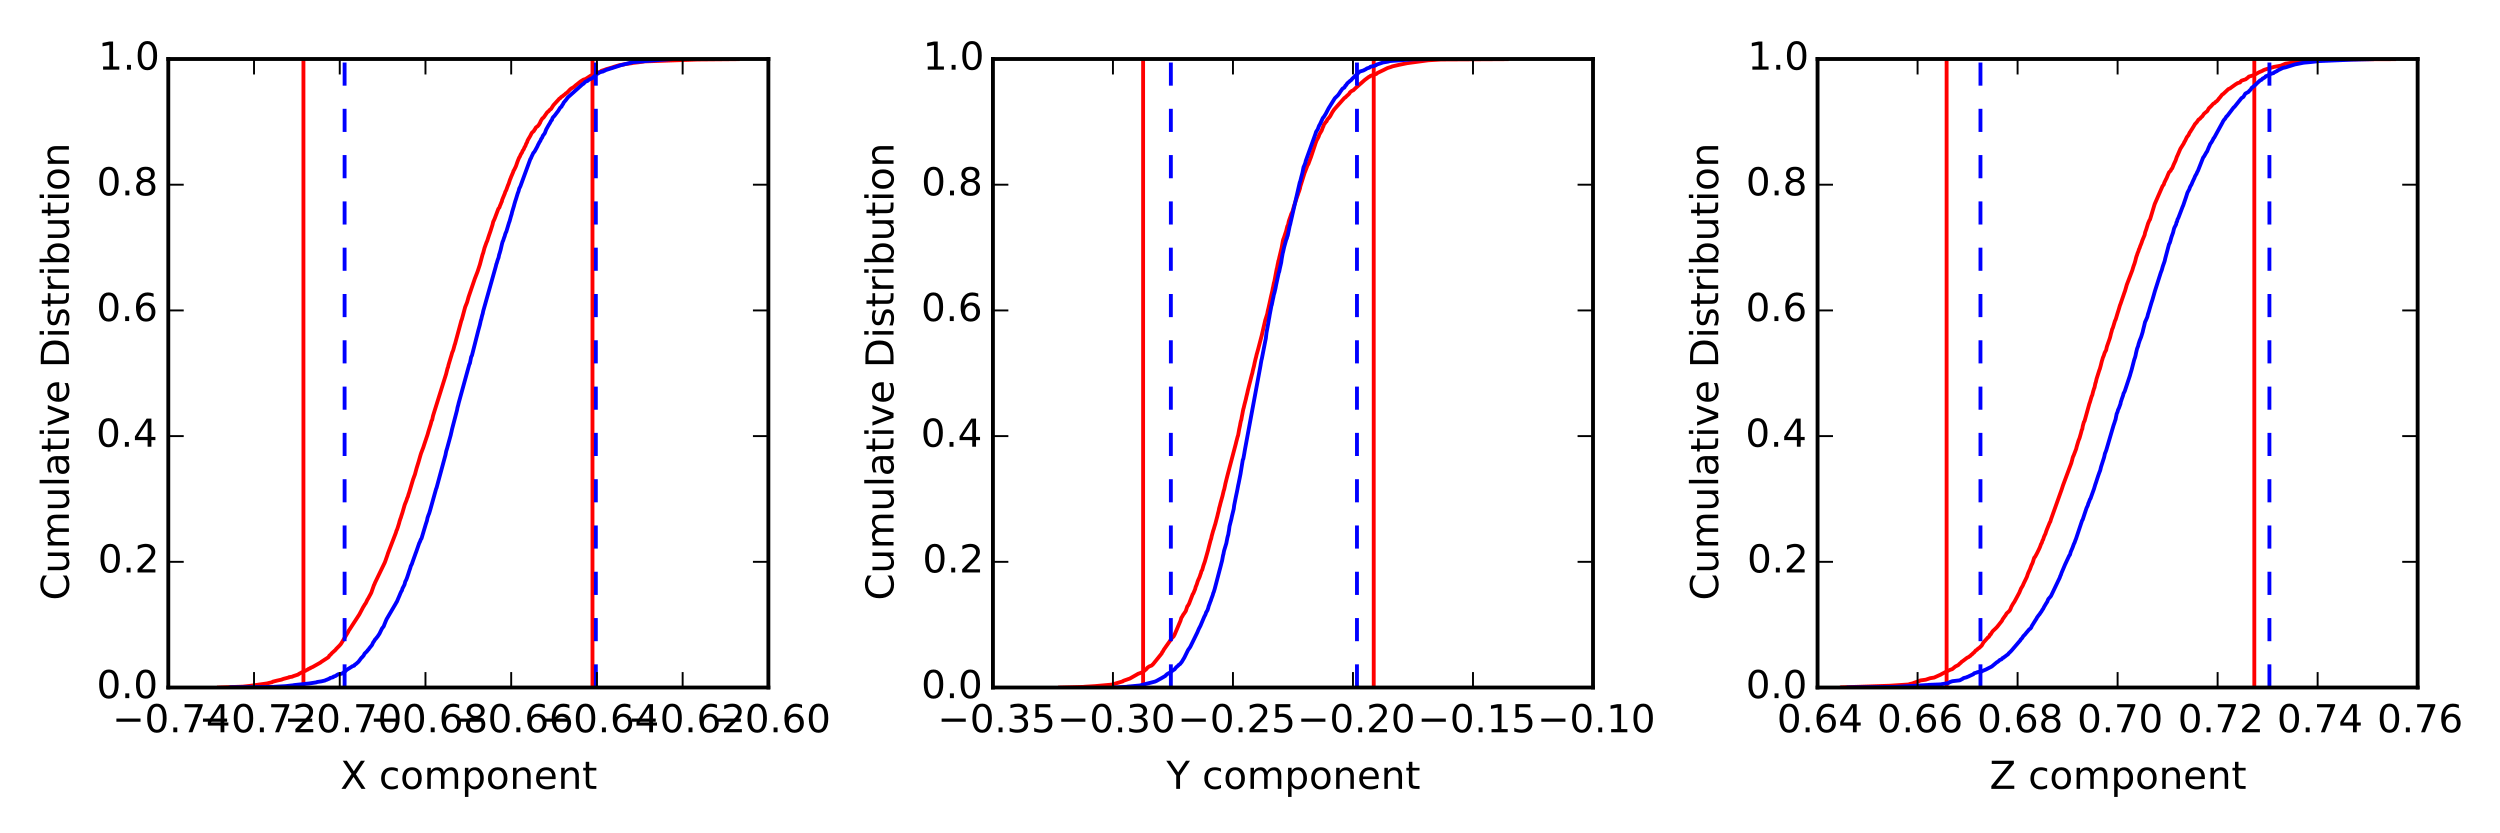 <?xml version="1.0" encoding="utf-8" standalone="no"?>
<!DOCTYPE svg PUBLIC "-//W3C//DTD SVG 1.1//EN"
  "http://www.w3.org/Graphics/SVG/1.1/DTD/svg11.dtd">
<!-- Created with matplotlib (http://matplotlib.org/) -->
<svg height="216pt" version="1.1" viewBox="0 0 648 216" width="648pt" xmlns="http://www.w3.org/2000/svg" xmlns:xlink="http://www.w3.org/1999/xlink">
 <defs>
  <style type="text/css">
*{stroke-linecap:butt;stroke-linejoin:round;}
  </style>
 </defs>
 <g id="figure_1">
  <g id="patch_1">
   <path d="
M0 216
L648 216
L648 0
L0 0
z
" style="fill:#ffffff;"/>
  </g>
  <g id="axes_1">
   <g id="patch_2">
    <path d="
M43.622 178.2
L199.162 178.2
L199.162 15.3
L43.622 15.3
z
" style="fill:#ffffff;"/>
   </g>
   <g id="line2d_1">
    <path clip-path="url(#p8f28e50375)" d="
M56.739 178.2
L62.969 177.972
L64.777 177.776
L69.363 177.125
L69.542 177.06
L70.537 176.832
L70.673 176.701
L71.838 176.408
L73.03 176.147
L73.141 176.082
L73.505 175.952
L74.886 175.594
L74.905 175.528
L75.74 175.398
L75.999 175.268
L77.29 174.844
L77.462 174.681
L78.094 174.356
L78.123 174.323
L78.652 174.127
L78.883 173.965
L79.311 173.802
L79.355 173.737
L79.909 173.476
L79.964 173.378
L80.426 173.215
L80.474 173.118
L81.031 172.889
L83.095 171.717
L83.283 171.554
L84.986 170.446
L85.192 170.283
L85.353 169.957
L85.751 169.631
L85.835 169.501
L86.046 169.273
L86.987 168.426
L87.112 168.231
L87.984 167.351
L88.326 166.96
L88.539 166.634
L90.275 163.734
L90.35 163.506
L90.489 163.344
L93.135 159.271
L94.165 157.316
L94.346 157.056
L94.495 156.762
L94.763 156.404
L94.934 156.078
L95.238 155.427
L95.376 155.231
L96.085 153.928
L96.247 153.602
L96.948 151.615
L97.039 151.484
L97.195 151.061
L99.743 145.783
L99.891 145.392
L100.288 144.252
L100.437 143.828
L100.54 143.47
L102.534 138.289
L102.608 138.094
L102.772 137.54
L102.894 137.312
L103.109 136.693
L103.433 135.651
L103.554 135.162
L103.798 134.412
L103.911 134.152
L104.016 133.761
L104.29 132.946
L104.882 130.894
L105.017 130.535
L105.323 129.786
L105.414 129.525
L105.557 129.069
L105.699 128.809
L105.889 128.125
L106.043 127.701
L107.085 124.215
L107.2 123.922
L107.357 123.466
L107.538 123.009
L107.977 121.38
L108.117 120.924
L108.502 119.686
L109.005 117.927
L109.149 117.471
L109.668 116.103
L109.729 115.94
L109.905 115.386
L110.833 112.616
L111.041 111.867
L111.669 109.847
L111.865 109.065
L112.014 108.87
L112.231 107.827
L112.468 107.045
L112.59 106.654
L115.62 96.978
L116.012 95.414
L116.125 95.219
L116.242 94.632
L116.862 92.58
L116.982 92.189
L117.222 91.342
L117.335 91.114
L117.467 90.788
L117.857 89.354
L117.929 89.191
L119.605 83.001
L119.696 82.838
L120.575 79.58
L121.074 78.342
L121.455 76.974
L122.926 72.673
L123.04 72.315
L123.752 70.49
L123.855 70.197
L124.387 68.568
L125.084 65.962
L125.229 65.603
L125.585 64.268
L126.099 62.834
L126.284 62.443
L126.661 61.27
L126.715 61.108
L127.122 59.935
L127.66 58.24
L127.844 57.459
L127.983 57.198
L128.225 56.644
L129.182 54.103
L129.32 53.94
L129.467 53.744
L129.585 53.353
L129.806 52.865
L129.945 52.474
L130.087 52.213
L130.144 51.855
L130.34 51.366
L130.851 50.128
L130.979 49.705
L131.204 49.313
L131.409 48.727
L131.723 47.88
L131.826 47.684
L132.071 46.935
L132.209 46.512
L132.336 46.251
L132.448 45.925
L133.005 44.622
L133.091 44.296
L133.219 44.133
L133.475 43.612
L133.619 43.319
L133.747 43.026
L133.874 42.667
L133.983 42.341
L134.194 41.755
L134.563 40.843
L134.698 40.68
L134.979 40.028
L135.31 39.507
L135.468 39.083
L135.691 38.79
L135.777 38.627
L135.943 38.204
L136.09 37.976
L136.202 37.78
L136.369 37.291
L136.631 36.835
L136.725 36.477
L137.026 35.923
L137.154 35.728
L137.245 35.565
L137.44 35.239
L137.604 34.913
L137.711 34.685
L137.908 34.359
L138.066 34.229
L138.401 33.936
L138.513 33.642
L138.708 33.48
L138.804 33.186
L138.943 33.023
L139.144 32.861
L139.346 32.73
L139.678 32.339
L139.837 32.046
L139.978 31.851
L140.074 31.557
L140.322 31.101
L140.595 30.678
L140.88 30.482
L141.205 30.026
L141.855 29.081
L142.191 28.853
L142.302 28.69
L142.513 28.462
L142.533 28.43
L142.808 28.267
L143.451 27.257
L144.913 25.66
L144.94 25.595
L145.239 25.432
L145.408 25.204
L145.582 25.074
L145.868 24.911
L145.943 24.813
L146.546 24.357
L146.624 24.227
L146.976 24.031
L147.615 23.347
L147.803 23.152
L148.197 22.859
L148.534 22.696
L148.947 22.37
L149.178 22.142
L149.651 21.783
L149.769 21.686
L150.461 21.132
L151.236 20.643
L151.789 20.48
L153.034 19.666
L153.388 19.503
L155.781 18.493
L155.87 18.363
L156.78 18.069
L157.191 17.906
L157.446 17.841
L158.918 17.418
L159.032 17.352
L159.557 17.19
L160.537 16.896
L161.707 16.701
L161.935 16.636
L163.776 16.375
L164.005 16.31
L165.464 16.147
L166.826 15.952
L166.957 15.919
L180.812 15.43
L191.214 15.333
L191.214 15.333" style="fill:none;stroke:#ff0000;stroke-linecap:square;"/>
   </g>
   <g id="line2d_2">
    <path clip-path="url(#p8f28e50375)" d="
M78.652 178.2
L78.652 15.3" style="fill:none;stroke:#ff0000;stroke-linecap:square;"/>
   </g>
   <g id="line2d_3">
    <path clip-path="url(#p8f28e50375)" d="
M153.572 178.2
L153.572 15.3" style="fill:none;stroke:#ff0000;stroke-linecap:square;"/>
   </g>
   <g id="line2d_4">
    <path clip-path="url(#p8f28e50375)" d="
M59.638 178.2
L59.737 178.167
L71.014 178.037
L71.134 178.005
L74.07 177.842
L76.099 177.614
L76.138 177.581
L80.117 177.157
L82.024 176.864
L82.144 176.799
L82.257 176.766
L83.317 176.604
L84.287 176.376
L84.348 176.31
L84.83 176.147
L84.844 176.115
L85.442 175.887
L85.531 175.756
L86.349 175.528
L86.423 175.398
L86.472 175.366
L87 175.203
L87.26 175.007
L87.644 174.779
L88.596 174.616
L88.901 174.421
L89.465 173.997
L89.669 173.834
L89.787 173.671
L91.258 172.759
L91.266 172.727
L91.823 172.531
L91.905 172.336
L92.311 172.075
L92.922 171.521
L93.705 170.479
L93.88 170.348
L93.999 170.185
L94.223 169.957
L94.511 169.403
L94.954 168.98
L95.08 168.85
L95.224 168.687
L95.305 168.524
L95.521 168.361
L95.721 168.035
L95.882 167.84
L96.258 167.383
L96.415 167.188
L96.58 166.83
L96.727 166.504
L96.859 166.341
L97.068 166.015
L97.168 165.82
L97.472 165.494
L97.642 165.266
L97.865 165.005
L98.014 164.777
L98.36 164.256
L98.47 164.028
L99.006 162.92
L99.463 162.334
L99.644 161.845
L100.03 160.9
L100.219 160.476
L102.64 156.339
L102.71 156.176
L102.843 156.013
L103.649 154.123
L103.721 153.928
L104.004 153.309
L104.18 153.048
L104.311 152.56
L104.805 151.615
L104.884 151.387
L104.983 150.996
L105.051 150.735
L105.289 150.312
L105.548 149.627
L105.87 148.65
L105.941 148.422
L106.109 147.901
L106.318 147.314
L106.491 146.695
L106.599 146.5
L106.684 146.337
L106.773 146.141
L106.935 145.653
L107.411 144.317
L107.566 143.893
L107.747 143.372
L107.855 143.111
L108.681 140.733
L108.799 140.538
L108.971 140.114
L109.055 139.853
L109.25 139.593
L110.244 136.27
L110.382 135.813
L110.531 135.357
L110.663 134.966
L110.815 134.217
L111.085 133.435
L111.218 133.142
L111.419 132.49
L111.524 132.132
L113.054 126.658
L113.141 126.496
L115.463 117.927
L115.649 116.982
L115.881 116.233
L116.7 113.235
L116.812 112.845
L116.968 112.128
L117.016 111.965
L117.146 111.346
L118.473 106.263
L118.578 105.677
L118.646 105.416
L118.785 104.928
L118.86 104.569
L121.651 94.437
L121.787 94.209
L122.089 92.71
L122.152 92.449
L122.253 92.287
L122.34 92.091
L123.944 85.77
L124.371 84.207
L124.644 82.969
L124.724 82.806
L124.887 82.089
L125.005 81.633
L125.115 81.307
L125.242 80.656
L128.522 69.024
L128.646 68.471
L128.735 68.275
L128.886 67.754
L129.033 67.265
L129.22 66.809
L129.384 65.995
L129.494 65.701
L129.754 64.789
L130.123 63.193
L130.279 62.639
L130.412 62.378
L130.683 61.531
L130.789 61.303
L130.944 60.717
L131.022 60.521
L131.1 60.293
L131.223 60.097
L131.948 57.687
L132.072 57.393
L132.448 56.025
L132.616 55.504
L132.721 55.015
L133.221 53.353
L133.326 52.93
L133.396 52.702
L133.545 52.181
L133.7 51.724
L133.802 51.399
L134.201 50.095
L134.305 49.835
L134.404 49.574
L134.589 48.857
L134.73 48.597
L134.887 48.271
L137.475 41.201
L137.614 41.038
L137.757 40.647
L137.979 40.191
L138.238 39.637
L138.459 39.409
L138.616 39.181
L139.273 37.976
L139.389 37.715
L139.488 37.487
L139.694 37.129
L139.794 36.901
L139.996 36.607
L140.105 36.412
L140.222 36.086
L140.522 35.663
L140.712 35.174
L140.821 35.044
L141.173 34.587
L141.288 34.327
L141.468 33.838
L141.582 33.545
L142.224 32.404
L142.55 31.883
L142.826 31.329
L143.078 31.069
L143.142 30.776
L143.272 30.515
L143.39 30.352
L143.69 30.059
L144.478 29.016
L144.638 28.821
L145.254 27.843
L145.531 27.68
L145.666 27.355
L145.851 27.094
L145.985 26.898
L146.075 26.638
L146.245 26.442
L146.489 26.149
L146.636 25.986
L147.193 25.237
L147.296 25.139
L150.937 21.881
L151.265 21.686
L151.702 21.197
L152.292 20.969
L152.346 20.871
L152.762 20.61
L153.094 20.448
L153.464 20.317
L153.552 20.22
L154.239 19.633
L154.354 19.47
L154.653 19.242
L155.588 18.688
L156.318 18.525
L156.327 18.493
L156.866 18.265
L156.91 18.2
L160.768 16.962
L160.788 16.929
L163.684 16.212
L164.014 16.114
L166.906 15.886
L166.965 15.854
L171.05 15.528
L173.44 15.365
L173.878 15.333
L173.878 15.333" style="fill:none;stroke:#0000ff;stroke-linecap:square;"/>
   </g>
   <g id="line2d_5">
    <path clip-path="url(#p8f28e50375)" d="
M89.321 178.2
L89.321 15.3" style="fill:none;stroke:#0000ff;stroke-dasharray:6,6;stroke-dashoffset:0.0;"/>
   </g>
   <g id="line2d_6">
    <path clip-path="url(#p8f28e50375)" d="
M154.443 178.2
L154.443 15.3" style="fill:none;stroke:#0000ff;stroke-dasharray:6,6;stroke-dashoffset:0.0;"/>
   </g>
   <g id="patch_3">
    <path d="
M43.622 15.3
L199.162 15.3" style="fill:none;stroke:#000000;stroke-linecap:square;stroke-linejoin:miter;"/>
   </g>
   <g id="patch_4">
    <path d="
M199.162 178.2
L199.162 15.3" style="fill:none;stroke:#000000;stroke-linecap:square;stroke-linejoin:miter;"/>
   </g>
   <g id="patch_5">
    <path d="
M43.622 178.2
L199.162 178.2" style="fill:none;stroke:#000000;stroke-linecap:square;stroke-linejoin:miter;"/>
   </g>
   <g id="patch_6">
    <path d="
M43.622 178.2
L43.622 15.3" style="fill:none;stroke:#000000;stroke-linecap:square;stroke-linejoin:miter;"/>
   </g>
   <g id="matplotlib.axis_1">
    <g id="xtick_1">
     <g id="line2d_7">
      <defs>
       <path d="
M0 0
L0 -4" id="m93b0483c22" style="stroke:#000000;stroke-width:0.5;"/>
      </defs>
      <g>
       <use style="stroke:#000000;stroke-width:0.5;" x="43.622" xlink:href="#m93b0483c22" y="178.2"/>
      </g>
     </g>
     <g id="line2d_8">
      <defs>
       <path d="
M0 0
L0 4" id="m741efc42ff" style="stroke:#000000;stroke-width:0.5;"/>
      </defs>
      <g>
       <use style="stroke:#000000;stroke-width:0.5;" x="43.622" xlink:href="#m741efc42ff" y="15.3"/>
      </g>
     </g>
     <g id="text_1">
      <!-- −0.74 -->
      <defs>
       <path d="
M10.594 35.5
L73.188 35.5
L73.188 27.203
L10.594 27.203
z
" id="BitstreamVeraSans-Roman-2212"/>
       <path d="
M31.781 66.406
Q24.172 66.406 20.328 58.906
Q16.5 51.422 16.5 36.375
Q16.5 21.391 20.328 13.891
Q24.172 6.391 31.781 6.391
Q39.453 6.391 43.281 13.891
Q47.125 21.391 47.125 36.375
Q47.125 51.422 43.281 58.906
Q39.453 66.406 31.781 66.406
M31.781 74.219
Q44.047 74.219 50.516 64.516
Q56.984 54.828 56.984 36.375
Q56.984 17.969 50.516 8.266
Q44.047 -1.422 31.781 -1.422
Q19.531 -1.422 13.062 8.266
Q6.594 17.969 6.594 36.375
Q6.594 54.828 13.062 64.516
Q19.531 74.219 31.781 74.219" id="BitstreamVeraSans-Roman-30"/>
       <path d="
M10.688 12.406
L21 12.406
L21 0
L10.688 0
z
" id="BitstreamVeraSans-Roman-2e"/>
       <path d="
M8.203 72.906
L55.078 72.906
L55.078 68.703
L28.609 0
L18.312 0
L43.219 64.594
L8.203 64.594
z
" id="BitstreamVeraSans-Roman-37"/>
       <path d="
M37.797 64.312
L12.891 25.391
L37.797 25.391
z

M35.203 72.906
L47.609 72.906
L47.609 25.391
L58.016 25.391
L58.016 17.188
L47.609 17.188
L47.609 0
L37.797 0
L37.797 17.188
L4.891 17.188
L4.891 26.703
z
" id="BitstreamVeraSans-Roman-34"/>
      </defs>
      <g transform="translate(29.109 189.798)scale(0.1 -0.1)">
       <use xlink:href="#BitstreamVeraSans-Roman-2212"/>
       <use x="83.789" xlink:href="#BitstreamVeraSans-Roman-30"/>
       <use x="147.412" xlink:href="#BitstreamVeraSans-Roman-2e"/>
       <use x="179.199" xlink:href="#BitstreamVeraSans-Roman-37"/>
       <use x="242.822" xlink:href="#BitstreamVeraSans-Roman-34"/>
      </g>
     </g>
    </g>
    <g id="xtick_2">
     <g id="line2d_9">
      <g>
       <use style="stroke:#000000;stroke-width:0.5;" x="65.842" xlink:href="#m93b0483c22" y="178.2"/>
      </g>
     </g>
     <g id="line2d_10">
      <g>
       <use style="stroke:#000000;stroke-width:0.5;" x="65.842" xlink:href="#m741efc42ff" y="15.3"/>
      </g>
     </g>
     <g id="text_2">
      <!-- −0.72 -->
      <defs>
       <path d="
M19.188 8.297
L53.609 8.297
L53.609 0
L7.328 0
L7.328 8.297
Q12.938 14.109 22.625 23.891
Q32.328 33.688 34.812 36.531
Q39.547 41.844 41.422 45.531
Q43.312 49.219 43.312 52.781
Q43.312 58.594 39.234 62.25
Q35.156 65.922 28.609 65.922
Q23.969 65.922 18.812 64.312
Q13.672 62.703 7.812 59.422
L7.812 69.391
Q13.766 71.781 18.938 73
Q24.125 74.219 28.422 74.219
Q39.75 74.219 46.484 68.547
Q53.219 62.891 53.219 53.422
Q53.219 48.922 51.531 44.891
Q49.859 40.875 45.406 35.406
Q44.188 33.984 37.641 27.219
Q31.109 20.453 19.188 8.297" id="BitstreamVeraSans-Roman-32"/>
      </defs>
      <g transform="translate(51.55 189.798)scale(0.1 -0.1)">
       <use xlink:href="#BitstreamVeraSans-Roman-2212"/>
       <use x="83.789" xlink:href="#BitstreamVeraSans-Roman-30"/>
       <use x="147.412" xlink:href="#BitstreamVeraSans-Roman-2e"/>
       <use x="179.199" xlink:href="#BitstreamVeraSans-Roman-37"/>
       <use x="242.822" xlink:href="#BitstreamVeraSans-Roman-32"/>
      </g>
     </g>
    </g>
    <g id="xtick_3">
     <g id="line2d_11">
      <g>
       <use style="stroke:#000000;stroke-width:0.5;" x="88.062" xlink:href="#m93b0483c22" y="178.2"/>
      </g>
     </g>
     <g id="line2d_12">
      <g>
       <use style="stroke:#000000;stroke-width:0.5;" x="88.062" xlink:href="#m741efc42ff" y="15.3"/>
      </g>
     </g>
     <g id="text_3">
      <!-- −0.70 -->
      <g transform="translate(73.601 189.798)scale(0.1 -0.1)">
       <use xlink:href="#BitstreamVeraSans-Roman-2212"/>
       <use x="83.789" xlink:href="#BitstreamVeraSans-Roman-30"/>
       <use x="147.412" xlink:href="#BitstreamVeraSans-Roman-2e"/>
       <use x="179.199" xlink:href="#BitstreamVeraSans-Roman-37"/>
       <use x="242.822" xlink:href="#BitstreamVeraSans-Roman-30"/>
      </g>
     </g>
    </g>
    <g id="xtick_4">
     <g id="line2d_13">
      <g>
       <use style="stroke:#000000;stroke-width:0.5;" x="110.282" xlink:href="#m93b0483c22" y="178.2"/>
      </g>
     </g>
     <g id="line2d_14">
      <g>
       <use style="stroke:#000000;stroke-width:0.5;" x="110.282" xlink:href="#m741efc42ff" y="15.3"/>
      </g>
     </g>
     <g id="text_4">
      <!-- −0.68 -->
      <defs>
       <path d="
M31.781 34.625
Q24.75 34.625 20.719 30.859
Q16.703 27.094 16.703 20.516
Q16.703 13.922 20.719 10.156
Q24.75 6.391 31.781 6.391
Q38.812 6.391 42.859 10.172
Q46.922 13.969 46.922 20.516
Q46.922 27.094 42.891 30.859
Q38.875 34.625 31.781 34.625
M21.922 38.812
Q15.578 40.375 12.031 44.719
Q8.5 49.078 8.5 55.328
Q8.5 64.062 14.719 69.141
Q20.953 74.219 31.781 74.219
Q42.672 74.219 48.875 69.141
Q55.078 64.062 55.078 55.328
Q55.078 49.078 51.531 44.719
Q48 40.375 41.703 38.812
Q48.828 37.156 52.797 32.312
Q56.781 27.484 56.781 20.516
Q56.781 9.906 50.312 4.234
Q43.844 -1.422 31.781 -1.422
Q19.734 -1.422 13.25 4.234
Q6.781 9.906 6.781 20.516
Q6.781 27.484 10.781 32.312
Q14.797 37.156 21.922 38.812
M18.312 54.391
Q18.312 48.734 21.844 45.562
Q25.391 42.391 31.781 42.391
Q38.141 42.391 41.719 45.562
Q45.312 48.734 45.312 54.391
Q45.312 60.062 41.719 63.234
Q38.141 66.406 31.781 66.406
Q25.391 66.406 21.844 63.234
Q18.312 60.062 18.312 54.391" id="BitstreamVeraSans-Roman-38"/>
       <path d="
M33.016 40.375
Q26.375 40.375 22.484 35.828
Q18.609 31.297 18.609 23.391
Q18.609 15.531 22.484 10.953
Q26.375 6.391 33.016 6.391
Q39.656 6.391 43.531 10.953
Q47.406 15.531 47.406 23.391
Q47.406 31.297 43.531 35.828
Q39.656 40.375 33.016 40.375
M52.594 71.297
L52.594 62.312
Q48.875 64.062 45.094 64.984
Q41.312 65.922 37.594 65.922
Q27.828 65.922 22.672 59.328
Q17.531 52.734 16.797 39.406
Q19.672 43.656 24.016 45.922
Q28.375 48.188 33.594 48.188
Q44.578 48.188 50.953 41.516
Q57.328 34.859 57.328 23.391
Q57.328 12.156 50.688 5.359
Q44.047 -1.422 33.016 -1.422
Q20.359 -1.422 13.672 8.266
Q6.984 17.969 6.984 36.375
Q6.984 53.656 15.188 63.938
Q23.391 74.219 37.203 74.219
Q40.922 74.219 44.703 73.484
Q48.484 72.75 52.594 71.297" id="BitstreamVeraSans-Roman-36"/>
      </defs>
      <g transform="translate(95.831 189.798)scale(0.1 -0.1)">
       <use xlink:href="#BitstreamVeraSans-Roman-2212"/>
       <use x="83.789" xlink:href="#BitstreamVeraSans-Roman-30"/>
       <use x="147.412" xlink:href="#BitstreamVeraSans-Roman-2e"/>
       <use x="179.199" xlink:href="#BitstreamVeraSans-Roman-36"/>
       <use x="242.822" xlink:href="#BitstreamVeraSans-Roman-38"/>
      </g>
     </g>
    </g>
    <g id="xtick_5">
     <g id="line2d_15">
      <g>
       <use style="stroke:#000000;stroke-width:0.5;" x="132.502" xlink:href="#m93b0483c22" y="178.2"/>
      </g>
     </g>
     <g id="line2d_16">
      <g>
       <use style="stroke:#000000;stroke-width:0.5;" x="132.502" xlink:href="#m741efc42ff" y="15.3"/>
      </g>
     </g>
     <g id="text_5">
      <!-- −0.66 -->
      <g transform="translate(118.024 189.798)scale(0.1 -0.1)">
       <use xlink:href="#BitstreamVeraSans-Roman-2212"/>
       <use x="83.789" xlink:href="#BitstreamVeraSans-Roman-30"/>
       <use x="147.412" xlink:href="#BitstreamVeraSans-Roman-2e"/>
       <use x="179.199" xlink:href="#BitstreamVeraSans-Roman-36"/>
       <use x="242.822" xlink:href="#BitstreamVeraSans-Roman-36"/>
      </g>
     </g>
    </g>
    <g id="xtick_6">
     <g id="line2d_17">
      <g>
       <use style="stroke:#000000;stroke-width:0.5;" x="154.722" xlink:href="#m93b0483c22" y="178.2"/>
      </g>
     </g>
     <g id="line2d_18">
      <g>
       <use style="stroke:#000000;stroke-width:0.5;" x="154.722" xlink:href="#m741efc42ff" y="15.3"/>
      </g>
     </g>
     <g id="text_6">
      <!-- −0.64 -->
      <g transform="translate(140.21 189.798)scale(0.1 -0.1)">
       <use xlink:href="#BitstreamVeraSans-Roman-2212"/>
       <use x="83.789" xlink:href="#BitstreamVeraSans-Roman-30"/>
       <use x="147.412" xlink:href="#BitstreamVeraSans-Roman-2e"/>
       <use x="179.199" xlink:href="#BitstreamVeraSans-Roman-36"/>
       <use x="242.822" xlink:href="#BitstreamVeraSans-Roman-34"/>
      </g>
     </g>
    </g>
    <g id="xtick_7">
     <g id="line2d_19">
      <g>
       <use style="stroke:#000000;stroke-width:0.5;" x="176.942" xlink:href="#m93b0483c22" y="178.2"/>
      </g>
     </g>
     <g id="line2d_20">
      <g>
       <use style="stroke:#000000;stroke-width:0.5;" x="176.942" xlink:href="#m741efc42ff" y="15.3"/>
      </g>
     </g>
     <g id="text_7">
      <!-- −0.62 -->
      <g transform="translate(162.65 189.798)scale(0.1 -0.1)">
       <use xlink:href="#BitstreamVeraSans-Roman-2212"/>
       <use x="83.789" xlink:href="#BitstreamVeraSans-Roman-30"/>
       <use x="147.412" xlink:href="#BitstreamVeraSans-Roman-2e"/>
       <use x="179.199" xlink:href="#BitstreamVeraSans-Roman-36"/>
       <use x="242.822" xlink:href="#BitstreamVeraSans-Roman-32"/>
      </g>
     </g>
    </g>
    <g id="xtick_8">
     <g id="line2d_21">
      <g>
       <use style="stroke:#000000;stroke-width:0.5;" x="199.162" xlink:href="#m93b0483c22" y="178.2"/>
      </g>
     </g>
     <g id="line2d_22">
      <g>
       <use style="stroke:#000000;stroke-width:0.5;" x="199.162" xlink:href="#m741efc42ff" y="15.3"/>
      </g>
     </g>
     <g id="text_8">
      <!-- −0.60 -->
      <g transform="translate(184.702 189.798)scale(0.1 -0.1)">
       <use xlink:href="#BitstreamVeraSans-Roman-2212"/>
       <use x="83.789" xlink:href="#BitstreamVeraSans-Roman-30"/>
       <use x="147.412" xlink:href="#BitstreamVeraSans-Roman-2e"/>
       <use x="179.199" xlink:href="#BitstreamVeraSans-Roman-36"/>
       <use x="242.822" xlink:href="#BitstreamVeraSans-Roman-30"/>
      </g>
     </g>
    </g>
    <g id="text_9">
     <!-- X component -->
     <defs>
      <path id="BitstreamVeraSans-Roman-20"/>
      <path d="
M54.891 33.016
L54.891 0
L45.906 0
L45.906 32.719
Q45.906 40.484 42.875 44.328
Q39.844 48.188 33.797 48.188
Q26.516 48.188 22.312 43.547
Q18.109 38.922 18.109 30.906
L18.109 0
L9.078 0
L9.078 54.688
L18.109 54.688
L18.109 46.188
Q21.344 51.125 25.703 53.562
Q30.078 56 35.797 56
Q45.219 56 50.047 50.172
Q54.891 44.344 54.891 33.016" id="BitstreamVeraSans-Roman-6e"/>
      <path d="
M52 44.188
Q55.375 50.25 60.062 53.125
Q64.75 56 71.094 56
Q79.641 56 84.281 50.016
Q88.922 44.047 88.922 33.016
L88.922 0
L79.891 0
L79.891 32.719
Q79.891 40.578 77.094 44.375
Q74.312 48.188 68.609 48.188
Q61.625 48.188 57.562 43.547
Q53.516 38.922 53.516 30.906
L53.516 0
L44.484 0
L44.484 32.719
Q44.484 40.625 41.703 44.406
Q38.922 48.188 33.109 48.188
Q26.219 48.188 22.156 43.531
Q18.109 38.875 18.109 30.906
L18.109 0
L9.078 0
L9.078 54.688
L18.109 54.688
L18.109 46.188
Q21.188 51.219 25.484 53.609
Q29.781 56 35.688 56
Q41.656 56 45.828 52.969
Q50 49.953 52 44.188" id="BitstreamVeraSans-Roman-6d"/>
      <path d="
M30.609 48.391
Q23.391 48.391 19.188 42.75
Q14.984 37.109 14.984 27.297
Q14.984 17.484 19.156 11.844
Q23.344 6.203 30.609 6.203
Q37.797 6.203 41.984 11.859
Q46.188 17.531 46.188 27.297
Q46.188 37.016 41.984 42.703
Q37.797 48.391 30.609 48.391
M30.609 56
Q42.328 56 49.016 48.375
Q55.719 40.766 55.719 27.297
Q55.719 13.875 49.016 6.219
Q42.328 -1.422 30.609 -1.422
Q18.844 -1.422 12.172 6.219
Q5.516 13.875 5.516 27.297
Q5.516 40.766 12.172 48.375
Q18.844 56 30.609 56" id="BitstreamVeraSans-Roman-6f"/>
      <path d="
M56.203 29.594
L56.203 25.203
L14.891 25.203
Q15.484 15.922 20.484 11.062
Q25.484 6.203 34.422 6.203
Q39.594 6.203 44.453 7.469
Q49.312 8.734 54.109 11.281
L54.109 2.781
Q49.266 0.734 44.188 -0.344
Q39.109 -1.422 33.891 -1.422
Q20.797 -1.422 13.156 6.188
Q5.516 13.812 5.516 26.812
Q5.516 40.234 12.766 48.109
Q20.016 56 32.328 56
Q43.359 56 49.781 48.891
Q56.203 41.797 56.203 29.594
M47.219 32.234
Q47.125 39.594 43.094 43.984
Q39.062 48.391 32.422 48.391
Q24.906 48.391 20.391 44.141
Q15.875 39.891 15.188 32.172
z
" id="BitstreamVeraSans-Roman-65"/>
      <path d="
M48.781 52.594
L48.781 44.188
Q44.969 46.297 41.141 47.344
Q37.312 48.391 33.406 48.391
Q24.656 48.391 19.812 42.844
Q14.984 37.312 14.984 27.297
Q14.984 17.281 19.812 11.734
Q24.656 6.203 33.406 6.203
Q37.312 6.203 41.141 7.25
Q44.969 8.297 48.781 10.406
L48.781 2.094
Q45.016 0.344 40.984 -0.531
Q36.969 -1.422 32.422 -1.422
Q20.062 -1.422 12.781 6.344
Q5.516 14.109 5.516 27.297
Q5.516 40.672 12.859 48.328
Q20.219 56 33.016 56
Q37.156 56 41.109 55.141
Q45.062 54.297 48.781 52.594" id="BitstreamVeraSans-Roman-63"/>
      <path d="
M6.297 72.906
L16.891 72.906
L35.016 45.797
L53.219 72.906
L63.812 72.906
L40.375 37.891
L65.375 0
L54.781 0
L34.281 31
L13.625 0
L2.984 0
L29 38.922
z
" id="BitstreamVeraSans-Roman-58"/>
      <path d="
M18.312 70.219
L18.312 54.688
L36.812 54.688
L36.812 47.703
L18.312 47.703
L18.312 18.016
Q18.312 11.328 20.141 9.422
Q21.969 7.516 27.594 7.516
L36.812 7.516
L36.812 0
L27.594 0
Q17.188 0 13.234 3.875
Q9.281 7.766 9.281 18.016
L9.281 47.703
L2.688 47.703
L2.688 54.688
L9.281 54.688
L9.281 70.219
z
" id="BitstreamVeraSans-Roman-74"/>
      <path d="
M18.109 8.203
L18.109 -20.797
L9.078 -20.797
L9.078 54.688
L18.109 54.688
L18.109 46.391
Q20.953 51.266 25.266 53.625
Q29.594 56 35.594 56
Q45.562 56 51.781 48.094
Q58.016 40.188 58.016 27.297
Q58.016 14.406 51.781 6.484
Q45.562 -1.422 35.594 -1.422
Q29.594 -1.422 25.266 0.953
Q20.953 3.328 18.109 8.203
M48.688 27.297
Q48.688 37.203 44.609 42.844
Q40.531 48.484 33.406 48.484
Q26.266 48.484 22.188 42.844
Q18.109 37.203 18.109 27.297
Q18.109 17.391 22.188 11.75
Q26.266 6.109 33.406 6.109
Q40.531 6.109 44.609 11.75
Q48.688 17.391 48.688 27.297" id="BitstreamVeraSans-Roman-70"/>
     </defs>
     <g transform="translate(88.211 204.477)scale(0.1 -0.1)">
      <use xlink:href="#BitstreamVeraSans-Roman-58"/>
      <use x="68.506" xlink:href="#BitstreamVeraSans-Roman-20"/>
      <use x="100.293" xlink:href="#BitstreamVeraSans-Roman-63"/>
      <use x="155.273" xlink:href="#BitstreamVeraSans-Roman-6f"/>
      <use x="216.455" xlink:href="#BitstreamVeraSans-Roman-6d"/>
      <use x="313.867" xlink:href="#BitstreamVeraSans-Roman-70"/>
      <use x="377.344" xlink:href="#BitstreamVeraSans-Roman-6f"/>
      <use x="438.525" xlink:href="#BitstreamVeraSans-Roman-6e"/>
      <use x="501.904" xlink:href="#BitstreamVeraSans-Roman-65"/>
      <use x="563.428" xlink:href="#BitstreamVeraSans-Roman-6e"/>
      <use x="626.807" xlink:href="#BitstreamVeraSans-Roman-74"/>
     </g>
    </g>
   </g>
   <g id="matplotlib.axis_2">
    <g id="ytick_1">
     <g id="line2d_23">
      <defs>
       <path d="
M0 0
L4 0" id="m728421d6d4" style="stroke:#000000;stroke-width:0.5;"/>
      </defs>
      <g>
       <use style="stroke:#000000;stroke-width:0.5;" x="43.622" xlink:href="#m728421d6d4" y="178.2"/>
      </g>
     </g>
     <g id="line2d_24">
      <defs>
       <path d="
M0 0
L-4 0" id="mcb0005524f" style="stroke:#000000;stroke-width:0.5;"/>
      </defs>
      <g>
       <use style="stroke:#000000;stroke-width:0.5;" x="199.162" xlink:href="#mcb0005524f" y="178.2"/>
      </g>
     </g>
     <g id="text_10">
      <!-- 0.0 -->
      <g transform="translate(25.042 180.959)scale(0.1 -0.1)">
       <use xlink:href="#BitstreamVeraSans-Roman-30"/>
       <use x="63.623" xlink:href="#BitstreamVeraSans-Roman-2e"/>
       <use x="95.41" xlink:href="#BitstreamVeraSans-Roman-30"/>
      </g>
     </g>
    </g>
    <g id="ytick_2">
     <g id="line2d_25">
      <g>
       <use style="stroke:#000000;stroke-width:0.5;" x="43.622" xlink:href="#m728421d6d4" y="145.62"/>
      </g>
     </g>
     <g id="line2d_26">
      <g>
       <use style="stroke:#000000;stroke-width:0.5;" x="199.162" xlink:href="#mcb0005524f" y="145.62"/>
      </g>
     </g>
     <g id="text_11">
      <!-- 0.2 -->
      <g transform="translate(25.38 148.379)scale(0.1 -0.1)">
       <use xlink:href="#BitstreamVeraSans-Roman-30"/>
       <use x="63.623" xlink:href="#BitstreamVeraSans-Roman-2e"/>
       <use x="95.41" xlink:href="#BitstreamVeraSans-Roman-32"/>
      </g>
     </g>
    </g>
    <g id="ytick_3">
     <g id="line2d_27">
      <g>
       <use style="stroke:#000000;stroke-width:0.5;" x="43.622" xlink:href="#m728421d6d4" y="113.04"/>
      </g>
     </g>
     <g id="line2d_28">
      <g>
       <use style="stroke:#000000;stroke-width:0.5;" x="199.162" xlink:href="#mcb0005524f" y="113.04"/>
      </g>
     </g>
     <g id="text_12">
      <!-- 0.4 -->
      <g transform="translate(24.939 115.799)scale(0.1 -0.1)">
       <use xlink:href="#BitstreamVeraSans-Roman-30"/>
       <use x="63.623" xlink:href="#BitstreamVeraSans-Roman-2e"/>
       <use x="95.41" xlink:href="#BitstreamVeraSans-Roman-34"/>
      </g>
     </g>
    </g>
    <g id="ytick_4">
     <g id="line2d_29">
      <g>
       <use style="stroke:#000000;stroke-width:0.5;" x="43.622" xlink:href="#m728421d6d4" y="80.46"/>
      </g>
     </g>
     <g id="line2d_30">
      <g>
       <use style="stroke:#000000;stroke-width:0.5;" x="199.162" xlink:href="#mcb0005524f" y="80.46"/>
      </g>
     </g>
     <g id="text_13">
      <!-- 0.6 -->
      <g transform="translate(25.008 83.219)scale(0.1 -0.1)">
       <use xlink:href="#BitstreamVeraSans-Roman-30"/>
       <use x="63.623" xlink:href="#BitstreamVeraSans-Roman-2e"/>
       <use x="95.41" xlink:href="#BitstreamVeraSans-Roman-36"/>
      </g>
     </g>
    </g>
    <g id="ytick_5">
     <g id="line2d_31">
      <g>
       <use style="stroke:#000000;stroke-width:0.5;" x="43.622" xlink:href="#m728421d6d4" y="47.88"/>
      </g>
     </g>
     <g id="line2d_32">
      <g>
       <use style="stroke:#000000;stroke-width:0.5;" x="199.162" xlink:href="#mcb0005524f" y="47.88"/>
      </g>
     </g>
     <g id="text_14">
      <!-- 0.8 -->
      <g transform="translate(25.062 50.639)scale(0.1 -0.1)">
       <use xlink:href="#BitstreamVeraSans-Roman-30"/>
       <use x="63.623" xlink:href="#BitstreamVeraSans-Roman-2e"/>
       <use x="95.41" xlink:href="#BitstreamVeraSans-Roman-38"/>
      </g>
     </g>
    </g>
    <g id="ytick_6">
     <g id="line2d_33">
      <g>
       <use style="stroke:#000000;stroke-width:0.5;" x="43.622" xlink:href="#m728421d6d4" y="15.3"/>
      </g>
     </g>
     <g id="line2d_34">
      <g>
       <use style="stroke:#000000;stroke-width:0.5;" x="199.162" xlink:href="#mcb0005524f" y="15.3"/>
      </g>
     </g>
     <g id="text_15">
      <!-- 1.0 -->
      <defs>
       <path d="
M12.406 8.297
L28.516 8.297
L28.516 63.922
L10.984 60.406
L10.984 69.391
L28.422 72.906
L38.281 72.906
L38.281 8.297
L54.391 8.297
L54.391 0
L12.406 0
z
" id="BitstreamVeraSans-Roman-31"/>
      </defs>
      <g transform="translate(25.481 18.059)scale(0.1 -0.1)">
       <use xlink:href="#BitstreamVeraSans-Roman-31"/>
       <use x="63.623" xlink:href="#BitstreamVeraSans-Roman-2e"/>
       <use x="95.41" xlink:href="#BitstreamVeraSans-Roman-30"/>
      </g>
     </g>
    </g>
    <g id="text_16">
     <!-- Cumulative Distribution -->
     <defs>
      <path d="
M41.109 46.297
Q39.594 47.172 37.812 47.578
Q36.031 48 33.891 48
Q26.266 48 22.188 43.047
Q18.109 38.094 18.109 28.812
L18.109 0
L9.078 0
L9.078 54.688
L18.109 54.688
L18.109 46.188
Q20.953 51.172 25.484 53.578
Q30.031 56 36.531 56
Q37.453 56 38.578 55.875
Q39.703 55.766 41.062 55.516
z
" id="BitstreamVeraSans-Roman-72"/>
      <path d="
M9.422 75.984
L18.406 75.984
L18.406 0
L9.422 0
z
" id="BitstreamVeraSans-Roman-6c"/>
      <path d="
M19.672 64.797
L19.672 8.109
L31.594 8.109
Q46.688 8.109 53.688 14.938
Q60.688 21.781 60.688 36.531
Q60.688 51.172 53.688 57.984
Q46.688 64.797 31.594 64.797
z

M9.812 72.906
L30.078 72.906
Q51.266 72.906 61.172 64.094
Q71.094 55.281 71.094 36.531
Q71.094 17.672 61.125 8.828
Q51.172 0 30.078 0
L9.812 0
z
" id="BitstreamVeraSans-Roman-44"/>
      <path d="
M9.422 54.688
L18.406 54.688
L18.406 0
L9.422 0
z

M9.422 75.984
L18.406 75.984
L18.406 64.594
L9.422 64.594
z
" id="BitstreamVeraSans-Roman-69"/>
      <path d="
M2.984 54.688
L12.5 54.688
L29.594 8.797
L46.688 54.688
L56.203 54.688
L35.688 0
L23.484 0
z
" id="BitstreamVeraSans-Roman-76"/>
      <path d="
M64.406 67.281
L64.406 56.891
Q59.422 61.531 53.781 63.812
Q48.141 66.109 41.797 66.109
Q29.297 66.109 22.656 58.469
Q16.016 50.828 16.016 36.375
Q16.016 21.969 22.656 14.328
Q29.297 6.688 41.797 6.688
Q48.141 6.688 53.781 8.984
Q59.422 11.281 64.406 15.922
L64.406 5.609
Q59.234 2.094 53.438 0.328
Q47.656 -1.422 41.219 -1.422
Q24.656 -1.422 15.125 8.703
Q5.609 18.844 5.609 36.375
Q5.609 53.953 15.125 64.078
Q24.656 74.219 41.219 74.219
Q47.75 74.219 53.531 72.484
Q59.328 70.75 64.406 67.281" id="BitstreamVeraSans-Roman-43"/>
      <path d="
M8.5 21.578
L8.5 54.688
L17.484 54.688
L17.484 21.922
Q17.484 14.156 20.5 10.266
Q23.531 6.391 29.594 6.391
Q36.859 6.391 41.078 11.031
Q45.312 15.672 45.312 23.688
L45.312 54.688
L54.297 54.688
L54.297 0
L45.312 0
L45.312 8.406
Q42.047 3.422 37.719 1
Q33.406 -1.422 27.688 -1.422
Q18.266 -1.422 13.375 4.438
Q8.5 10.297 8.5 21.578" id="BitstreamVeraSans-Roman-75"/>
      <path d="
M34.281 27.484
Q23.391 27.484 19.188 25
Q14.984 22.516 14.984 16.5
Q14.984 11.719 18.141 8.906
Q21.297 6.109 26.703 6.109
Q34.188 6.109 38.703 11.406
Q43.219 16.703 43.219 25.484
L43.219 27.484
z

M52.203 31.203
L52.203 0
L43.219 0
L43.219 8.297
Q40.141 3.328 35.547 0.953
Q30.953 -1.422 24.312 -1.422
Q15.922 -1.422 10.953 3.297
Q6 8.016 6 15.922
Q6 25.141 12.172 29.828
Q18.359 34.516 30.609 34.516
L43.219 34.516
L43.219 35.406
Q43.219 41.609 39.141 45
Q35.062 48.391 27.688 48.391
Q23 48.391 18.547 47.266
Q14.109 46.141 10.016 43.891
L10.016 52.203
Q14.938 54.109 19.578 55.047
Q24.219 56 28.609 56
Q40.484 56 46.344 49.844
Q52.203 43.703 52.203 31.203" id="BitstreamVeraSans-Roman-61"/>
      <path d="
M44.281 53.078
L44.281 44.578
Q40.484 46.531 36.375 47.5
Q32.281 48.484 27.875 48.484
Q21.188 48.484 17.844 46.438
Q14.5 44.391 14.5 40.281
Q14.5 37.156 16.891 35.375
Q19.281 33.594 26.516 31.984
L29.594 31.297
Q39.156 29.25 43.188 25.516
Q47.219 21.781 47.219 15.094
Q47.219 7.469 41.188 3.016
Q35.156 -1.422 24.609 -1.422
Q20.219 -1.422 15.453 -0.562
Q10.688 0.297 5.422 2
L5.422 11.281
Q10.406 8.688 15.234 7.391
Q20.062 6.109 24.812 6.109
Q31.156 6.109 34.562 8.281
Q37.984 10.453 37.984 14.406
Q37.984 18.062 35.516 20.016
Q33.062 21.969 24.703 23.781
L21.578 24.516
Q13.234 26.266 9.516 29.906
Q5.812 33.547 5.812 39.891
Q5.812 47.609 11.281 51.797
Q16.75 56 26.812 56
Q31.781 56 36.172 55.266
Q40.578 54.547 44.281 53.078" id="BitstreamVeraSans-Roman-73"/>
      <path d="
M48.688 27.297
Q48.688 37.203 44.609 42.844
Q40.531 48.484 33.406 48.484
Q26.266 48.484 22.188 42.844
Q18.109 37.203 18.109 27.297
Q18.109 17.391 22.188 11.75
Q26.266 6.109 33.406 6.109
Q40.531 6.109 44.609 11.75
Q48.688 17.391 48.688 27.297
M18.109 46.391
Q20.953 51.266 25.266 53.625
Q29.594 56 35.594 56
Q45.562 56 51.781 48.094
Q58.016 40.188 58.016 27.297
Q58.016 14.406 51.781 6.484
Q45.562 -1.422 35.594 -1.422
Q29.594 -1.422 25.266 0.953
Q20.953 3.328 18.109 8.203
L18.109 0
L9.078 0
L9.078 75.984
L18.109 75.984
z
" id="BitstreamVeraSans-Roman-62"/>
     </defs>
     <g transform="translate(17.859 155.621)rotate(-90.0)scale(0.1 -0.1)">
      <use xlink:href="#BitstreamVeraSans-Roman-43"/>
      <use x="69.824" xlink:href="#BitstreamVeraSans-Roman-75"/>
      <use x="133.203" xlink:href="#BitstreamVeraSans-Roman-6d"/>
      <use x="230.615" xlink:href="#BitstreamVeraSans-Roman-75"/>
      <use x="293.994" xlink:href="#BitstreamVeraSans-Roman-6c"/>
      <use x="321.777" xlink:href="#BitstreamVeraSans-Roman-61"/>
      <use x="383.057" xlink:href="#BitstreamVeraSans-Roman-74"/>
      <use x="422.266" xlink:href="#BitstreamVeraSans-Roman-69"/>
      <use x="450.049" xlink:href="#BitstreamVeraSans-Roman-76"/>
      <use x="509.229" xlink:href="#BitstreamVeraSans-Roman-65"/>
      <use x="570.752" xlink:href="#BitstreamVeraSans-Roman-20"/>
      <use x="602.539" xlink:href="#BitstreamVeraSans-Roman-44"/>
      <use x="679.541" xlink:href="#BitstreamVeraSans-Roman-69"/>
      <use x="707.324" xlink:href="#BitstreamVeraSans-Roman-73"/>
      <use x="759.424" xlink:href="#BitstreamVeraSans-Roman-74"/>
      <use x="798.633" xlink:href="#BitstreamVeraSans-Roman-72"/>
      <use x="839.746" xlink:href="#BitstreamVeraSans-Roman-69"/>
      <use x="867.529" xlink:href="#BitstreamVeraSans-Roman-62"/>
      <use x="931.006" xlink:href="#BitstreamVeraSans-Roman-75"/>
      <use x="994.385" xlink:href="#BitstreamVeraSans-Roman-74"/>
      <use x="1033.594" xlink:href="#BitstreamVeraSans-Roman-69"/>
      <use x="1061.377" xlink:href="#BitstreamVeraSans-Roman-6f"/>
      <use x="1122.559" xlink:href="#BitstreamVeraSans-Roman-6e"/>
     </g>
    </g>
   </g>
  </g>
  <g id="axes_2">
   <g id="patch_7">
    <path d="
M257.367 178.2
L412.908 178.2
L412.908 15.3
L257.367 15.3
z
" style="fill:#ffffff;"/>
   </g>
   <g id="line2d_35">
    <path clip-path="url(#p44efea1c73)" d="
M274.782 178.2
L281.014 178.037
L281.138 178.005
L283.815 177.842
L288.188 177.451
L291.03 176.604
L291.044 176.538
L291.419 176.376
L291.615 176.31
L292.089 176.147
L292.34 176.05
L292.841 175.887
L294.786 174.779
L294.988 174.649
L296.243 174.193
L297.223 173.346
L297.327 173.15
L297.523 172.987
L297.907 172.727
L298.53 172.498
L298.635 172.368
L298.646 172.336
L298.863 172.173
L301.141 169.338
L301.237 169.045
L301.421 168.85
L301.676 168.361
L301.793 168.198
L303.834 165.298
L304.174 165.005
L304.475 164.451
L305.981 160.9
L306.199 160.151
L306.319 159.988
L306.568 159.564
L306.679 159.336
L306.839 159.141
L307.35 158.391
L307.771 157.121
L307.949 156.958
L308.051 156.73
L308.18 156.534
L309.148 154.026
L309.302 153.83
L309.781 152.69
L309.907 152.169
L310.195 151.484
L310.393 150.833
L310.459 150.637
L310.59 150.312
L310.901 149.627
L311.02 149.302
L311.17 148.813
L311.277 148.585
L311.388 148.096
L311.625 147.705
L311.736 147.282
L311.931 146.597
L312.16 145.946
L312.307 145.522
L313.011 143.014
L313.125 142.623
L313.286 141.938
L313.787 140.016
L313.943 139.593
L314.08 138.909
L314.204 138.485
L314.45 137.573
L314.602 137.149
L314.809 136.432
L314.896 136.139
L314.978 135.911
L315.558 133.696
L315.689 133.109
L315.866 132.458
L315.991 131.773
L316.196 131.057
L316.344 130.438
L316.853 128.613
L317.175 127.245
L317.275 126.952
L317.329 126.756
L317.536 125.811
L317.601 125.453
L318.075 123.563
L318.267 122.814
L320.331 114.995
L320.443 114.506
L320.576 114.017
L320.794 113.17
L320.908 112.877
L321.065 112.03
L321.193 111.281
L321.418 110.238
L321.473 109.88
L321.636 109.098
L321.746 108.805
L321.884 107.99
L322.022 107.306
L322.164 106.524
L322.283 105.97
L322.344 105.807
L322.549 104.928
L322.853 103.755
L322.922 103.494
L323.038 102.94
L323.319 101.8
L323.44 101.213
L324.468 97.141
L324.592 96.75
L324.722 96.098
L325.043 94.828
L325.193 94.078
L325.277 93.72
L325.359 93.362
L325.462 92.938
L325.587 92.482
L325.723 91.863
L325.833 91.505
L326.156 90.332
L326.956 87.269
L327.017 87.041
L327.973 82.903
L328.078 82.61
L328.443 81.437
L328.506 81.177
L328.579 80.721
L328.683 80.264
L328.739 80.069
L328.842 79.613
L329.074 78.57
L329.497 76.616
L329.6 76.192
L329.78 75.41
L329.927 74.596
L329.989 74.4
L330.203 73.292
L330.308 72.999
L330.366 72.673
L330.921 69.709
L331 69.481
L331.187 68.471
L331.245 68.243
L331.365 67.591
L331.462 67.395
L331.608 66.679
L331.723 66.222
L332.154 64.398
L332.209 64.17
L332.533 62.378
L332.642 61.987
L332.761 61.727
L332.932 61.205
L333.096 60.684
L333.336 60
L333.444 59.576
L333.594 58.957
L333.689 58.599
L333.869 58.273
L334.005 57.556
L334.069 57.296
L334.614 55.732
L334.667 55.536
L335.013 54.819
L335.439 53.288
L335.573 52.93
L335.717 52.474
L336.306 50.715
L336.428 50.421
L336.537 50.03
L336.716 49.574
L336.901 48.988
L336.968 48.792
L337.016 48.434
L338.179 44.72
L338.276 44.524
L338.925 42.797
L339.104 42.569
L339.567 41.331
L339.639 41.136
L339.771 40.81
L340.855 37.552
L340.996 37.096
L341.095 36.868
L341.161 36.64
L341.282 36.379
L341.412 36.119
L341.532 35.923
L341.768 35.467
L341.981 34.848
L342.366 34.196
L342.58 33.838
L342.898 32.958
L343.024 32.73
L343.146 32.307
L343.471 31.883
L343.601 31.655
L343.854 31.46
L343.955 31.166
L344.034 31.004
L344.534 30.45
L344.796 30.091
L345.415 28.951
L345.629 28.69
L345.693 28.527
L345.907 28.299
L346.005 28.169
L348.465 25.4
L348.79 25.204
L348.902 25.041
L349.414 24.585
L349.719 24.292
L349.918 23.934
L350.378 23.575
L350.806 23.38
L350.917 23.25
L351.201 22.989
L351.33 22.859
L353.691 20.773
L354.026 20.513
L354.816 19.926
L355.139 19.796
L355.231 19.666
L356.058 19.405
L356.07 19.372
L356.735 19.177
L356.987 18.949
L357.16 18.851
L358.788 18.069
L359.032 17.939
L359.626 17.646
L360.739 17.287
L360.819 17.222
L362.82 16.766
L364.725 16.375
L370.193 15.626
L373.511 15.43
L390.536 15.333
L390.536 15.333" style="fill:none;stroke:#ff0000;stroke-linecap:square;"/>
   </g>
   <g id="line2d_36">
    <path clip-path="url(#p44efea1c73)" d="
M296.294 178.2
L296.294 15.3" style="fill:none;stroke:#ff0000;stroke-linecap:square;"/>
   </g>
   <g id="line2d_37">
    <path clip-path="url(#p44efea1c73)" d="
M356.07 178.2
L356.07 15.3" style="fill:none;stroke:#ff0000;stroke-linecap:square;"/>
   </g>
   <g id="line2d_38">
    <path clip-path="url(#p44efea1c73)" d="
M288.794 178.2
L292.225 178.005
L292.253 177.972
L295.431 177.679
L299.372 176.669
L299.747 176.506
L300.691 175.985
L300.871 175.887
L302.106 175.17
L302.197 175.007
L302.405 174.844
L302.443 174.779
L302.838 174.551
L302.861 174.518
L303.24 174.356
L304.046 173.737
L304.467 173.476
L304.559 173.346
L304.738 173.118
L304.876 172.955
L305.409 172.498
L305.525 172.336
L305.884 172.108
L306.157 171.749
L306.282 171.619
L306.455 171.326
L306.969 170.479
L307.132 170.153
L307.257 169.892
L307.963 168.459
L308.222 168.1
L308.514 167.677
L310.378 163.865
L310.551 163.441
L310.634 163.246
L310.748 162.985
L311.156 162.203
L312.162 159.825
L312.395 159.401
L312.55 159.01
L312.604 158.782
L312.791 158.489
L312.991 158.131
L313.093 157.805
L313.158 157.642
L313.279 157.153
L313.547 156.437
L313.678 156.046
L313.822 155.72
L313.999 155.166
L314.342 154.254
L314.475 153.732
L314.589 153.504
L314.839 152.69
L316.23 147.379
L316.295 147.151
L316.463 146.5
L316.557 146.109
L316.764 145.327
L316.806 145.099
L317.022 143.926
L317.106 143.665
L317.264 142.818
L317.321 142.623
L317.603 141.678
L317.75 141.189
L317.859 140.831
L318.152 139.332
L318.263 138.909
L318.368 138.55
L318.437 138.094
L318.54 137.54
L318.694 136.4
L319.19 134.445
L319.313 133.826
L319.782 131.904
L319.892 131.024
L320.319 128.874
L320.426 128.353
L320.594 127.571
L320.745 126.821
L320.935 125.811
L321.071 125.192
L321.272 124.182
L321.534 122.879
L322.141 119.132
L322.262 118.97
L322.515 117.569
L322.654 116.722
L326.57 95.61
L326.737 94.698
L326.777 94.404
L326.986 93.231
L327.054 93.036
L327.997 88.214
L328.102 87.725
L328.267 86.292
L328.702 83.946
L328.902 82.773
L329.001 82.252
L329.117 81.535
L329.443 79.841
L329.545 79.254
L329.642 79.026
L329.942 77.528
L330.045 77.104
L330.17 76.42
L330.34 75.866
L330.522 75.084
L330.6 74.758
L330.777 73.814
L331.458 70.653
L331.559 70.458
L331.745 69.546
L331.939 68.699
L332.09 68.014
L332.227 67.037
L332.485 65.603
L332.557 65.376
L332.795 64.3
L332.871 63.974
L333.419 62.02
L333.541 61.824
L333.651 61.336
L333.771 61.075
L334.2 58.99
L334.3 58.501
L334.409 58.175
L334.555 57.491
L334.673 57.002
L336.903 47.261
L336.996 47.066
L337.154 46.479
L337.236 46.121
L337.606 44.72
L337.823 43.612
L337.894 43.286
L338.035 42.993
L338.104 42.83
L338.206 42.569
L338.323 42.276
L338.456 41.69
L340.95 34.75
L341.133 34.164
L341.579 33.48
L341.701 33.121
L341.916 32.567
L342.12 32.242
L342.867 30.613
L342.963 30.482
L343.116 30.319
L343.427 29.831
L343.61 29.538
L343.987 28.821
L344.152 28.495
L344.395 28.039
L345.991 25.465
L346.798 24.683
L347.033 24.357
L347.202 24.129
L347.412 23.771
L347.932 23.054
L348.057 22.924
L348.467 22.696
L348.601 22.468
L348.709 22.207
L348.967 22.044
L349.07 21.783
L349.398 21.425
L349.49 21.36
L349.771 21.132
L349.913 20.969
L350.133 20.839
L350.296 20.676
L350.498 20.415
L352.138 18.851
L352.232 18.721
L352.53 18.525
L353.405 18.265
L353.517 18.2
L354.029 17.939
L354.301 17.744
L354.979 17.515
L355.225 17.287
L356.187 17.092
L356.192 17.059
L356.688 16.896
L356.755 16.766
L358.339 16.245
L358.358 16.212
L359.722 15.984
L360.315 15.821
L366.476 15.365
L369.631 15.333
L369.631 15.333" style="fill:none;stroke:#0000ff;stroke-linecap:square;"/>
   </g>
   <g id="line2d_39">
    <path clip-path="url(#p44efea1c73)" d="
M303.487 178.2
L303.487 15.3" style="fill:none;stroke:#0000ff;stroke-dasharray:6,6;stroke-dashoffset:0.0;"/>
   </g>
   <g id="line2d_40">
    <path clip-path="url(#p44efea1c73)" d="
M351.724 178.2
L351.724 15.3" style="fill:none;stroke:#0000ff;stroke-dasharray:6,6;stroke-dashoffset:0.0;"/>
   </g>
   <g id="patch_8">
    <path d="
M257.367 15.3
L412.908 15.3" style="fill:none;stroke:#000000;stroke-linecap:square;stroke-linejoin:miter;"/>
   </g>
   <g id="patch_9">
    <path d="
M412.908 178.2
L412.908 15.3" style="fill:none;stroke:#000000;stroke-linecap:square;stroke-linejoin:miter;"/>
   </g>
   <g id="patch_10">
    <path d="
M257.367 178.2
L412.908 178.2" style="fill:none;stroke:#000000;stroke-linecap:square;stroke-linejoin:miter;"/>
   </g>
   <g id="patch_11">
    <path d="
M257.367 178.2
L257.367 15.3" style="fill:none;stroke:#000000;stroke-linecap:square;stroke-linejoin:miter;"/>
   </g>
   <g id="matplotlib.axis_3">
    <g id="xtick_9">
     <g id="line2d_41">
      <g>
       <use style="stroke:#000000;stroke-width:0.5;" x="257.367" xlink:href="#m93b0483c22" y="178.2"/>
      </g>
     </g>
     <g id="line2d_42">
      <g>
       <use style="stroke:#000000;stroke-width:0.5;" x="257.367" xlink:href="#m741efc42ff" y="15.3"/>
      </g>
     </g>
     <g id="text_17">
      <!-- −0.35 -->
      <defs>
       <path d="
M40.578 39.312
Q47.656 37.797 51.625 33
Q55.609 28.219 55.609 21.188
Q55.609 10.406 48.188 4.484
Q40.766 -1.422 27.094 -1.422
Q22.516 -1.422 17.656 -0.516
Q12.797 0.391 7.625 2.203
L7.625 11.719
Q11.719 9.328 16.594 8.109
Q21.484 6.891 26.812 6.891
Q36.078 6.891 40.938 10.547
Q45.797 14.203 45.797 21.188
Q45.797 27.641 41.281 31.266
Q36.766 34.906 28.719 34.906
L20.219 34.906
L20.219 43.016
L29.109 43.016
Q36.375 43.016 40.234 45.922
Q44.094 48.828 44.094 54.297
Q44.094 59.906 40.109 62.906
Q36.141 65.922 28.719 65.922
Q24.656 65.922 20.016 65.031
Q15.375 64.156 9.812 62.312
L9.812 71.094
Q15.438 72.656 20.344 73.438
Q25.25 74.219 29.594 74.219
Q40.828 74.219 47.359 69.109
Q53.906 64.016 53.906 55.328
Q53.906 49.266 50.438 45.094
Q46.969 40.922 40.578 39.312" id="BitstreamVeraSans-Roman-33"/>
       <path d="
M10.797 72.906
L49.516 72.906
L49.516 64.594
L19.828 64.594
L19.828 46.734
Q21.969 47.469 24.109 47.828
Q26.266 48.188 28.422 48.188
Q40.625 48.188 47.75 41.5
Q54.891 34.812 54.891 23.391
Q54.891 11.625 47.562 5.094
Q40.234 -1.422 26.906 -1.422
Q22.312 -1.422 17.547 -0.641
Q12.797 0.141 7.719 1.703
L7.719 11.625
Q12.109 9.234 16.797 8.062
Q21.484 6.891 26.703 6.891
Q35.156 6.891 40.078 11.328
Q45.016 15.766 45.016 23.391
Q45.016 31 40.078 35.438
Q35.156 39.891 26.703 39.891
Q22.75 39.891 18.812 39.016
Q14.891 38.141 10.797 36.281
z
" id="BitstreamVeraSans-Roman-35"/>
      </defs>
      <g transform="translate(243.011 189.798)scale(0.1 -0.1)">
       <use xlink:href="#BitstreamVeraSans-Roman-2212"/>
       <use x="83.789" xlink:href="#BitstreamVeraSans-Roman-30"/>
       <use x="147.412" xlink:href="#BitstreamVeraSans-Roman-2e"/>
       <use x="179.199" xlink:href="#BitstreamVeraSans-Roman-33"/>
       <use x="242.822" xlink:href="#BitstreamVeraSans-Roman-35"/>
      </g>
     </g>
    </g>
    <g id="xtick_10">
     <g id="line2d_43">
      <g>
       <use style="stroke:#000000;stroke-width:0.5;" x="288.475" xlink:href="#m93b0483c22" y="178.2"/>
      </g>
     </g>
     <g id="line2d_44">
      <g>
       <use style="stroke:#000000;stroke-width:0.5;" x="288.475" xlink:href="#m741efc42ff" y="15.3"/>
      </g>
     </g>
     <g id="text_18">
      <!-- −0.30 -->
      <g transform="translate(274.014 189.798)scale(0.1 -0.1)">
       <use xlink:href="#BitstreamVeraSans-Roman-2212"/>
       <use x="83.789" xlink:href="#BitstreamVeraSans-Roman-30"/>
       <use x="147.412" xlink:href="#BitstreamVeraSans-Roman-2e"/>
       <use x="179.199" xlink:href="#BitstreamVeraSans-Roman-33"/>
       <use x="242.822" xlink:href="#BitstreamVeraSans-Roman-30"/>
      </g>
     </g>
    </g>
    <g id="xtick_11">
     <g id="line2d_45">
      <g>
       <use style="stroke:#000000;stroke-width:0.5;" x="319.583" xlink:href="#m93b0483c22" y="178.2"/>
      </g>
     </g>
     <g id="line2d_46">
      <g>
       <use style="stroke:#000000;stroke-width:0.5;" x="319.583" xlink:href="#m741efc42ff" y="15.3"/>
      </g>
     </g>
     <g id="text_19">
      <!-- −0.25 -->
      <g transform="translate(305.227 189.798)scale(0.1 -0.1)">
       <use xlink:href="#BitstreamVeraSans-Roman-2212"/>
       <use x="83.789" xlink:href="#BitstreamVeraSans-Roman-30"/>
       <use x="147.412" xlink:href="#BitstreamVeraSans-Roman-2e"/>
       <use x="179.199" xlink:href="#BitstreamVeraSans-Roman-32"/>
       <use x="242.822" xlink:href="#BitstreamVeraSans-Roman-35"/>
      </g>
     </g>
    </g>
    <g id="xtick_12">
     <g id="line2d_47">
      <g>
       <use style="stroke:#000000;stroke-width:0.5;" x="350.692" xlink:href="#m93b0483c22" y="178.2"/>
      </g>
     </g>
     <g id="line2d_48">
      <g>
       <use style="stroke:#000000;stroke-width:0.5;" x="350.692" xlink:href="#m741efc42ff" y="15.3"/>
      </g>
     </g>
     <g id="text_20">
      <!-- −0.20 -->
      <g transform="translate(336.231 189.798)scale(0.1 -0.1)">
       <use xlink:href="#BitstreamVeraSans-Roman-2212"/>
       <use x="83.789" xlink:href="#BitstreamVeraSans-Roman-30"/>
       <use x="147.412" xlink:href="#BitstreamVeraSans-Roman-2e"/>
       <use x="179.199" xlink:href="#BitstreamVeraSans-Roman-32"/>
       <use x="242.822" xlink:href="#BitstreamVeraSans-Roman-30"/>
      </g>
     </g>
    </g>
    <g id="xtick_13">
     <g id="line2d_49">
      <g>
       <use style="stroke:#000000;stroke-width:0.5;" x="381.8" xlink:href="#m93b0483c22" y="178.2"/>
      </g>
     </g>
     <g id="line2d_50">
      <g>
       <use style="stroke:#000000;stroke-width:0.5;" x="381.8" xlink:href="#m741efc42ff" y="15.3"/>
      </g>
     </g>
     <g id="text_21">
      <!-- −0.15 -->
      <g transform="translate(367.443 189.798)scale(0.1 -0.1)">
       <use xlink:href="#BitstreamVeraSans-Roman-2212"/>
       <use x="83.789" xlink:href="#BitstreamVeraSans-Roman-30"/>
       <use x="147.412" xlink:href="#BitstreamVeraSans-Roman-2e"/>
       <use x="179.199" xlink:href="#BitstreamVeraSans-Roman-31"/>
       <use x="242.822" xlink:href="#BitstreamVeraSans-Roman-35"/>
      </g>
     </g>
    </g>
    <g id="xtick_14">
     <g id="line2d_51">
      <g>
       <use style="stroke:#000000;stroke-width:0.5;" x="412.908" xlink:href="#m93b0483c22" y="178.2"/>
      </g>
     </g>
     <g id="line2d_52">
      <g>
       <use style="stroke:#000000;stroke-width:0.5;" x="412.908" xlink:href="#m741efc42ff" y="15.3"/>
      </g>
     </g>
     <g id="text_22">
      <!-- −0.10 -->
      <g transform="translate(398.447 189.798)scale(0.1 -0.1)">
       <use xlink:href="#BitstreamVeraSans-Roman-2212"/>
       <use x="83.789" xlink:href="#BitstreamVeraSans-Roman-30"/>
       <use x="147.412" xlink:href="#BitstreamVeraSans-Roman-2e"/>
       <use x="179.199" xlink:href="#BitstreamVeraSans-Roman-31"/>
       <use x="242.822" xlink:href="#BitstreamVeraSans-Roman-30"/>
      </g>
     </g>
    </g>
    <g id="text_23">
     <!-- Y component -->
     <defs>
      <path d="
M-0.203 72.906
L10.406 72.906
L30.609 42.922
L50.688 72.906
L61.281 72.906
L35.5 34.719
L35.5 0
L25.594 0
L25.594 34.719
z
" id="BitstreamVeraSans-Roman-59"/>
     </defs>
     <g transform="translate(302.317 204.477)scale(0.1 -0.1)">
      <use xlink:href="#BitstreamVeraSans-Roman-59"/>
      <use x="61.084" xlink:href="#BitstreamVeraSans-Roman-20"/>
      <use x="92.871" xlink:href="#BitstreamVeraSans-Roman-63"/>
      <use x="147.852" xlink:href="#BitstreamVeraSans-Roman-6f"/>
      <use x="209.033" xlink:href="#BitstreamVeraSans-Roman-6d"/>
      <use x="306.445" xlink:href="#BitstreamVeraSans-Roman-70"/>
      <use x="369.922" xlink:href="#BitstreamVeraSans-Roman-6f"/>
      <use x="431.104" xlink:href="#BitstreamVeraSans-Roman-6e"/>
      <use x="494.482" xlink:href="#BitstreamVeraSans-Roman-65"/>
      <use x="556.006" xlink:href="#BitstreamVeraSans-Roman-6e"/>
      <use x="619.385" xlink:href="#BitstreamVeraSans-Roman-74"/>
     </g>
    </g>
   </g>
   <g id="matplotlib.axis_4">
    <g id="ytick_7">
     <g id="line2d_53">
      <g>
       <use style="stroke:#000000;stroke-width:0.5;" x="257.367" xlink:href="#m728421d6d4" y="178.2"/>
      </g>
     </g>
     <g id="line2d_54">
      <g>
       <use style="stroke:#000000;stroke-width:0.5;" x="412.908" xlink:href="#mcb0005524f" y="178.2"/>
      </g>
     </g>
     <g id="text_24">
      <!-- 0.0 -->
      <g transform="translate(238.787 180.959)scale(0.1 -0.1)">
       <use xlink:href="#BitstreamVeraSans-Roman-30"/>
       <use x="63.623" xlink:href="#BitstreamVeraSans-Roman-2e"/>
       <use x="95.41" xlink:href="#BitstreamVeraSans-Roman-30"/>
      </g>
     </g>
    </g>
    <g id="ytick_8">
     <g id="line2d_55">
      <g>
       <use style="stroke:#000000;stroke-width:0.5;" x="257.367" xlink:href="#m728421d6d4" y="145.62"/>
      </g>
     </g>
     <g id="line2d_56">
      <g>
       <use style="stroke:#000000;stroke-width:0.5;" x="412.908" xlink:href="#mcb0005524f" y="145.62"/>
      </g>
     </g>
     <g id="text_25">
      <!-- 0.2 -->
      <g transform="translate(239.125 148.379)scale(0.1 -0.1)">
       <use xlink:href="#BitstreamVeraSans-Roman-30"/>
       <use x="63.623" xlink:href="#BitstreamVeraSans-Roman-2e"/>
       <use x="95.41" xlink:href="#BitstreamVeraSans-Roman-32"/>
      </g>
     </g>
    </g>
    <g id="ytick_9">
     <g id="line2d_57">
      <g>
       <use style="stroke:#000000;stroke-width:0.5;" x="257.367" xlink:href="#m728421d6d4" y="113.04"/>
      </g>
     </g>
     <g id="line2d_58">
      <g>
       <use style="stroke:#000000;stroke-width:0.5;" x="412.908" xlink:href="#mcb0005524f" y="113.04"/>
      </g>
     </g>
     <g id="text_26">
      <!-- 0.4 -->
      <g transform="translate(238.684 115.799)scale(0.1 -0.1)">
       <use xlink:href="#BitstreamVeraSans-Roman-30"/>
       <use x="63.623" xlink:href="#BitstreamVeraSans-Roman-2e"/>
       <use x="95.41" xlink:href="#BitstreamVeraSans-Roman-34"/>
      </g>
     </g>
    </g>
    <g id="ytick_10">
     <g id="line2d_59">
      <g>
       <use style="stroke:#000000;stroke-width:0.5;" x="257.367" xlink:href="#m728421d6d4" y="80.46"/>
      </g>
     </g>
     <g id="line2d_60">
      <g>
       <use style="stroke:#000000;stroke-width:0.5;" x="412.908" xlink:href="#mcb0005524f" y="80.46"/>
      </g>
     </g>
     <g id="text_27">
      <!-- 0.6 -->
      <g transform="translate(238.753 83.219)scale(0.1 -0.1)">
       <use xlink:href="#BitstreamVeraSans-Roman-30"/>
       <use x="63.623" xlink:href="#BitstreamVeraSans-Roman-2e"/>
       <use x="95.41" xlink:href="#BitstreamVeraSans-Roman-36"/>
      </g>
     </g>
    </g>
    <g id="ytick_11">
     <g id="line2d_61">
      <g>
       <use style="stroke:#000000;stroke-width:0.5;" x="257.367" xlink:href="#m728421d6d4" y="47.88"/>
      </g>
     </g>
     <g id="line2d_62">
      <g>
       <use style="stroke:#000000;stroke-width:0.5;" x="412.908" xlink:href="#mcb0005524f" y="47.88"/>
      </g>
     </g>
     <g id="text_28">
      <!-- 0.8 -->
      <g transform="translate(238.808 50.639)scale(0.1 -0.1)">
       <use xlink:href="#BitstreamVeraSans-Roman-30"/>
       <use x="63.623" xlink:href="#BitstreamVeraSans-Roman-2e"/>
       <use x="95.41" xlink:href="#BitstreamVeraSans-Roman-38"/>
      </g>
     </g>
    </g>
    <g id="ytick_12">
     <g id="line2d_63">
      <g>
       <use style="stroke:#000000;stroke-width:0.5;" x="257.367" xlink:href="#m728421d6d4" y="15.3"/>
      </g>
     </g>
     <g id="line2d_64">
      <g>
       <use style="stroke:#000000;stroke-width:0.5;" x="412.908" xlink:href="#mcb0005524f" y="15.3"/>
      </g>
     </g>
     <g id="text_29">
      <!-- 1.0 -->
      <g transform="translate(239.227 18.059)scale(0.1 -0.1)">
       <use xlink:href="#BitstreamVeraSans-Roman-31"/>
       <use x="63.623" xlink:href="#BitstreamVeraSans-Roman-2e"/>
       <use x="95.41" xlink:href="#BitstreamVeraSans-Roman-30"/>
      </g>
     </g>
    </g>
    <g id="text_30">
     <!-- Cumulative Distribution -->
     <g transform="translate(231.605 155.621)rotate(-90.0)scale(0.1 -0.1)">
      <use xlink:href="#BitstreamVeraSans-Roman-43"/>
      <use x="69.824" xlink:href="#BitstreamVeraSans-Roman-75"/>
      <use x="133.203" xlink:href="#BitstreamVeraSans-Roman-6d"/>
      <use x="230.615" xlink:href="#BitstreamVeraSans-Roman-75"/>
      <use x="293.994" xlink:href="#BitstreamVeraSans-Roman-6c"/>
      <use x="321.777" xlink:href="#BitstreamVeraSans-Roman-61"/>
      <use x="383.057" xlink:href="#BitstreamVeraSans-Roman-74"/>
      <use x="422.266" xlink:href="#BitstreamVeraSans-Roman-69"/>
      <use x="450.049" xlink:href="#BitstreamVeraSans-Roman-76"/>
      <use x="509.229" xlink:href="#BitstreamVeraSans-Roman-65"/>
      <use x="570.752" xlink:href="#BitstreamVeraSans-Roman-20"/>
      <use x="602.539" xlink:href="#BitstreamVeraSans-Roman-44"/>
      <use x="679.541" xlink:href="#BitstreamVeraSans-Roman-69"/>
      <use x="707.324" xlink:href="#BitstreamVeraSans-Roman-73"/>
      <use x="759.424" xlink:href="#BitstreamVeraSans-Roman-74"/>
      <use x="798.633" xlink:href="#BitstreamVeraSans-Roman-72"/>
      <use x="839.746" xlink:href="#BitstreamVeraSans-Roman-69"/>
      <use x="867.529" xlink:href="#BitstreamVeraSans-Roman-62"/>
      <use x="931.006" xlink:href="#BitstreamVeraSans-Roman-75"/>
      <use x="994.385" xlink:href="#BitstreamVeraSans-Roman-74"/>
      <use x="1033.594" xlink:href="#BitstreamVeraSans-Roman-69"/>
      <use x="1061.377" xlink:href="#BitstreamVeraSans-Roman-6f"/>
      <use x="1122.559" xlink:href="#BitstreamVeraSans-Roman-6e"/>
     </g>
    </g>
   </g>
  </g>
  <g id="axes_3">
   <g id="patch_12">
    <path d="
M471.112 178.2
L626.653 178.2
L626.653 15.3
L471.112 15.3
z
" style="fill:#ffffff;"/>
   </g>
   <g id="line2d_65">
    <path clip-path="url(#p0c4051fb73)" d="
M477.161 178.2
L477.168 178.167
L489.756 177.744
L494.665 177.418
L495.055 177.288
L495.955 177.092
L495.982 177.027
L497.496 176.506
L497.612 176.441
L497.704 176.376
L499.14 176.18
L500.31 175.789
L501.322 175.626
L503.131 174.812
L503.253 174.714
L504.613 174.03
L504.618 173.997
L504.991 173.834
L505.502 173.606
L506.013 173.443
L506.834 172.759
L507.56 172.401
L508.03 171.945
L508.306 171.749
L508.379 171.586
L508.741 171.358
L509.812 170.544
L509.895 170.479
L510.278 170.316
L510.449 170.153
L510.732 169.99
L510.947 169.729
L511.251 169.534
L511.347 169.371
L511.698 169.11
L512.116 168.589
L512.387 168.459
L512.697 168.133
L513.067 167.905
L513.382 167.579
L513.644 167.351
L514.13 166.504
L514.313 166.308
L515.212 165.298
L515.219 165.266
L515.472 165.103
L515.719 164.777
L515.773 164.516
L516.027 164.386
L516.152 164.125
L516.376 163.8
L516.506 163.604
L517.305 162.855
L517.675 162.464
L518.89 160.933
L519.109 160.476
L519.213 160.346
L519.669 159.695
L519.84 159.499
L520.1 159.01
L520.397 158.75
L520.781 158.391
L520.964 158.163
L521.169 157.74
L521.317 157.349
L521.422 157.121
L521.569 156.893
L521.723 156.599
L522.139 155.98
L523.448 153.537
L523.537 153.276
L523.689 152.95
L523.822 152.592
L524.255 151.875
L524.372 151.647
L524.485 151.354
L525.351 149.562
L525.467 149.236
L525.533 149.008
L525.722 148.487
L526.179 147.51
L526.533 146.532
L526.797 146.011
L526.947 145.587
L527.124 145.001
L527.29 144.512
L527.458 144.382
L527.785 143.796
L528.093 143.209
L528.44 142.492
L528.669 142.004
L528.793 141.71
L528.896 141.417
L529.046 140.994
L529.208 140.766
L529.424 140.081
L529.557 139.918
L529.796 139.169
L530.038 138.615
L530.157 138.42
L530.347 137.801
L530.566 137.214
L531.315 135.39
L531.428 135.26
L531.616 134.608
L534.378 126.886
L534.633 126.105
L534.728 125.811
L536.764 120.338
L536.879 120.045
L536.981 119.621
L537.081 119.328
L537.191 118.839
L537.339 118.351
L537.463 118.122
L538.14 116.363
L538.279 115.777
L538.689 114.408
L538.76 114.18
L538.882 113.887
L539.035 113.496
L539.253 112.714
L539.333 112.454
L539.605 111.411
L539.721 111.248
L539.851 110.466
L540.163 109.326
L540.295 109.196
L541.574 104.602
L541.691 104.309
L541.848 103.755
L541.913 103.559
L541.992 103.266
L542.178 102.68
L542.315 102.419
L542.469 101.767
L542.56 101.409
L542.641 101.181
L542.778 100.692
L542.882 100.497
L543.125 99.324
L543.221 99.128
L543.428 98.216
L544.147 95.936
L544.269 95.642
L544.486 94.86
L544.794 93.622
L544.921 93.231
L545.074 92.677
L545.201 92.417
L545.35 92.026
L545.426 91.765
L545.546 91.407
L545.636 91.244
L545.774 90.983
L545.903 90.788
L546.009 90.267
L546.121 89.811
L546.846 87.725
L546.952 87.367
L547.032 87.041
L547.169 86.455
L547.352 85.836
L547.472 85.314
L547.594 85.119
L547.697 84.826
L548.212 83.132
L548.329 82.936
L548.413 82.708
L548.532 82.317
L548.841 81.275
L549.182 80.199
L549.336 79.678
L549.411 79.417
L549.507 79.092
L549.61 78.864
L550.66 75.801
L550.786 75.475
L550.901 75.084
L551.263 73.814
L552.715 70.002
L552.823 69.611
L552.903 69.35
L553.048 68.894
L553.266 68.308
L553.468 67.624
L553.525 67.395
L553.677 66.776
L553.806 66.353
L553.907 66.125
L554.028 65.701
L554.287 65.082
L554.414 64.626
L554.583 64.3
L554.748 63.779
L554.973 63.258
L555.161 62.736
L555.258 62.411
L555.895 60.879
L556.006 60.293
L556.092 60.032
L556.279 59.544
L556.791 57.882
L556.935 57.556
L557.149 57.068
L557.282 56.905
L558.456 53.028
L558.525 52.832
L560.517 48.271
L560.625 48.108
L560.847 47.847
L560.976 47.391
L561.463 46.381
L561.561 46.218
L562.016 45.111
L562.219 44.655
L562.56 44.329
L562.677 44.166
L562.815 43.84
L563.025 43.645
L563.414 42.667
L563.92 41.592
L564.15 40.908
L564.237 40.647
L564.403 40.321
L565.157 38.562
L566.055 37.129
L566.179 36.803
L566.328 36.607
L566.456 36.347
L566.815 35.597
L566.975 35.369
L567.164 35.141
L567.276 35.011
L567.383 34.75
L567.597 34.294
L567.75 34.131
L567.896 33.871
L567.978 33.708
L568.089 33.577
L568.845 32.339
L568.938 32.144
L569.136 31.981
L569.252 31.818
L569.416 31.655
L569.857 31.004
L570.221 30.776
L570.552 30.384
L570.832 30.157
L571.157 29.668
L571.26 29.505
L571.648 29.179
L571.882 28.984
L572.005 28.918
L572.169 28.723
L572.535 28.071
L573.053 27.583
L573.705 26.866
L574.043 26.703
L574.285 26.41
L574.565 26.247
L575.014 25.758
L575.095 25.595
L575.259 25.432
L575.398 25.27
L575.785 24.781
L575.952 24.553
L576.338 24.292
L576.635 23.999
L576.852 23.803
L577.601 23.087
L577.932 22.956
L578.064 22.891
L578.268 22.728
L579.588 21.783
L579.924 21.62
L579.948 21.555
L580.624 21.36
L580.736 21.164
L581.012 20.936
L581.014 20.904
L582.107 20.545
L582.411 20.285
L582.663 20.122
L582.886 19.861
L584.036 19.535
L584.163 19.47
L584.319 19.372
L584.682 19.21
L585.378 18.819
L585.495 18.753
L586.484 18.33
L586.528 18.265
L586.981 18.069
L588.781 17.515
L589.285 17.385
L589.329 17.352
L591.179 17.027
L592.41 16.506
L594.651 16.18
L600.227 15.626
L604.113 15.43
L604.384 15.398
L620.577 15.333
L620.577 15.333" style="fill:none;stroke:#ff0000;stroke-linecap:square;"/>
   </g>
   <g id="line2d_66">
    <path clip-path="url(#p0c4051fb73)" d="
M504.562 178.2
L504.562 15.3" style="fill:none;stroke:#ff0000;stroke-linecap:square;"/>
   </g>
   <g id="line2d_67">
    <path clip-path="url(#p0c4051fb73)" d="
M584.319 178.2
L584.319 15.3" style="fill:none;stroke:#ff0000;stroke-linecap:square;"/>
   </g>
   <g id="line2d_68">
    <path clip-path="url(#p0c4051fb73)" d="
M479.117 178.2
L491.315 178.037
L499.774 177.548
L499.871 177.516
L503.112 177.385
L503.16 177.353
L504.968 177.06
L505.07 176.995
L505.336 176.832
L505.37 176.799
L505.968 176.604
L506.032 176.571
L507.966 176.343
L508.757 175.919
L508.964 175.756
L509.749 175.561
L509.754 175.528
L510.274 175.333
L510.373 175.268
L511.509 174.747
L511.682 174.518
L512.468 174.29
L512.511 174.225
L513.676 174.03
L513.679 173.997
L514.057 173.834
L514.265 173.737
L514.676 173.574
L516.27 172.759
L517.55 171.684
L517.798 171.554
L517.8 171.521
L518.048 171.358
L518.338 171.065
L518.801 170.902
L519.043 170.576
L519.379 170.446
L519.418 170.348
L519.749 170.153
L519.844 170.055
L520.148 169.827
L520.245 169.762
L520.48 169.599
L520.567 169.469
L520.683 169.306
L520.852 169.175
L521.169 168.85
L521.334 168.687
L523.511 166.145
L523.649 166.015
L523.74 165.787
L524.015 165.526
L524.143 165.363
L524.293 165.135
L524.429 164.907
L524.855 164.484
L525.137 164.125
L525.995 163.115
L526.256 162.953
L526.357 162.822
L526.489 162.659
L526.625 162.301
L527.602 160.737
L527.707 160.574
L527.829 160.411
L527.961 160.118
L528.4 159.499
L528.478 159.401
L528.662 159.206
L528.896 158.815
L529.064 158.619
L529.265 158.294
L529.372 158.066
L529.547 157.87
L529.663 157.642
L529.805 157.349
L530.401 156.339
L530.661 155.948
L530.758 155.655
L530.939 155.264
L531.545 154.579
L531.644 154.417
L533.902 149.692
L534.032 149.269
L534.158 149.073
L534.323 148.552
L534.626 147.835
L534.756 147.542
L535.248 146.369
L536.357 143.991
L536.516 143.828
L536.722 143.079
L537.196 141.971
L537.566 140.961
L537.71 140.7
L537.987 139.918
L538.068 139.756
L539.686 134.901
L539.815 134.738
L540.603 132.36
L540.859 131.611
L541.027 131.285
L541.167 130.959
L541.295 130.47
L541.4 130.275
L541.739 129.363
L541.883 129.2
L541.995 128.841
L542.782 126.658
L542.893 126.267
L542.965 126.039
L543.089 125.616
L543.296 125.029
L543.598 124.085
L543.857 123.303
L544.124 122.553
L544.368 121.934
L544.587 121.022
L545.35 118.644
L545.427 118.351
L545.601 117.536
L545.691 117.341
L545.932 116.722
L547.835 110.238
L547.973 109.847
L548.097 109.489
L548.211 109.098
L548.349 108.739
L548.452 108.186
L548.536 107.795
L548.636 107.273
L548.868 106.752
L549.001 106.231
L549.144 105.938
L549.266 105.677
L549.375 105.351
L549.618 104.7
L549.715 104.178
L549.846 103.82
L549.953 103.461
L550.306 102.484
L550.417 101.995
L550.635 101.604
L550.752 101.344
L551.832 98.086
L551.943 97.76
L552.082 97.336
L552.215 96.848
L552.461 96.033
L552.534 95.773
L553.124 93.492
L553.23 93.101
L553.315 92.906
L553.445 92.482
L553.538 92.124
L553.657 91.505
L553.933 90.364
L554.212 89.648
L554.298 89.224
L554.374 88.996
L554.605 88.279
L554.987 87.334
L555.377 86.064
L555.501 85.51
L555.795 84.337
L556.008 83.425
L556.121 83.229
L556.49 82.382
L556.596 82.122
L556.764 81.405
L556.983 80.753
L557.205 79.971
L557.672 78.407
L557.892 77.756
L558.575 75.377
L558.639 75.182
L560.079 70.653
L560.323 70.034
L560.594 69.057
L561.039 67.786
L561.114 67.526
L561.228 67.004
L562.216 63.29
L562.387 62.997
L562.576 62.411
L562.669 62.052
L562.855 61.401
L563.042 60.879
L563.173 60.521
L563.256 60.293
L563.388 59.739
L563.513 59.25
L563.645 58.925
L564.045 58.143
L564.132 57.654
L564.293 57.426
L564.399 56.905
L564.521 56.677
L564.617 56.514
L565.761 53.516
L565.873 53.288
L566.584 51.203
L566.721 50.78
L566.989 49.932
L567.476 49.02
L567.608 48.597
L567.835 48.141
L568.01 47.88
L568.261 47.261
L568.44 46.87
L568.808 46.088
L568.922 45.762
L569.031 45.567
L569.208 45.241
L569.335 45.078
L569.435 44.785
L569.555 44.524
L569.671 44.361
L571.045 40.875
L571.178 40.68
L571.251 40.615
L571.369 40.419
L571.885 39.507
L572.064 39.279
L572.561 38.073
L572.689 37.813
L572.885 37.324
L573.03 37.129
L573.224 36.868
L573.675 36.053
L573.726 35.858
L573.913 35.695
L576.092 31.72
L576.229 31.427
L576.517 31.004
L576.723 30.808
L577.097 30.189
L577.318 30.026
L578.969 27.843
L579.164 27.713
L580.994 25.432
L581.409 25.172
L581.511 25.074
L581.892 24.422
L582.001 24.259
L582.843 23.803
L582.933 23.64
L583.395 23.184
L583.624 22.793
L583.878 22.598
L584.045 22.468
L584.259 22.337
L584.377 22.142
L584.684 21.946
L584.794 21.783
L585.817 20.839
L586.196 20.676
L586.451 20.383
L586.484 20.35
L586.844 20.187
L587.224 19.894
L587.286 19.764
L587.811 19.601
L587.842 19.535
L588.233 19.372
L588.582 19.144
L589.291 18.949
L589.297 18.916
L589.519 18.753
L589.709 18.656
L590.25 18.395
L590.361 18.265
L591.717 17.613
L592.451 17.45
L594.846 16.701
L597.145 16.245
L598.943 16.082
L600.668 15.886
L600.67 15.854
L609.739 15.463
L614.762 15.333
L614.762 15.333" style="fill:none;stroke:#0000ff;stroke-linecap:square;"/>
   </g>
   <g id="line2d_69">
    <path clip-path="url(#p0c4051fb73)" d="
M513.336 178.2
L513.336 15.3" style="fill:none;stroke:#0000ff;stroke-dasharray:6,6;stroke-dashoffset:0.0;"/>
   </g>
   <g id="line2d_70">
    <path clip-path="url(#p0c4051fb73)" d="
M588.233 178.2
L588.233 15.3" style="fill:none;stroke:#0000ff;stroke-dasharray:6,6;stroke-dashoffset:0.0;"/>
   </g>
   <g id="patch_13">
    <path d="
M471.112 15.3
L626.653 15.3" style="fill:none;stroke:#000000;stroke-linecap:square;stroke-linejoin:miter;"/>
   </g>
   <g id="patch_14">
    <path d="
M626.653 178.2
L626.653 15.3" style="fill:none;stroke:#000000;stroke-linecap:square;stroke-linejoin:miter;"/>
   </g>
   <g id="patch_15">
    <path d="
M471.112 178.2
L626.653 178.2" style="fill:none;stroke:#000000;stroke-linecap:square;stroke-linejoin:miter;"/>
   </g>
   <g id="patch_16">
    <path d="
M471.112 178.2
L471.112 15.3" style="fill:none;stroke:#000000;stroke-linecap:square;stroke-linejoin:miter;"/>
   </g>
   <g id="matplotlib.axis_5">
    <g id="xtick_15">
     <g id="line2d_71">
      <g>
       <use style="stroke:#000000;stroke-width:0.5;" x="471.113" xlink:href="#m93b0483c22" y="178.2"/>
      </g>
     </g>
     <g id="line2d_72">
      <g>
       <use style="stroke:#000000;stroke-width:0.5;" x="471.113" xlink:href="#m741efc42ff" y="15.3"/>
      </g>
     </g>
     <g id="text_31">
      <!-- 0.64 -->
      <g transform="translate(460.59 189.798)scale(0.1 -0.1)">
       <use xlink:href="#BitstreamVeraSans-Roman-30"/>
       <use x="63.623" xlink:href="#BitstreamVeraSans-Roman-2e"/>
       <use x="95.41" xlink:href="#BitstreamVeraSans-Roman-36"/>
       <use x="159.033" xlink:href="#BitstreamVeraSans-Roman-34"/>
      </g>
     </g>
    </g>
    <g id="xtick_16">
     <g id="line2d_73">
      <g>
       <use style="stroke:#000000;stroke-width:0.5;" x="497.036" xlink:href="#m93b0483c22" y="178.2"/>
      </g>
     </g>
     <g id="line2d_74">
      <g>
       <use style="stroke:#000000;stroke-width:0.5;" x="497.036" xlink:href="#m741efc42ff" y="15.3"/>
      </g>
     </g>
     <g id="text_32">
      <!-- 0.66 -->
      <g transform="translate(486.548 189.798)scale(0.1 -0.1)">
       <use xlink:href="#BitstreamVeraSans-Roman-30"/>
       <use x="63.623" xlink:href="#BitstreamVeraSans-Roman-2e"/>
       <use x="95.41" xlink:href="#BitstreamVeraSans-Roman-36"/>
       <use x="159.033" xlink:href="#BitstreamVeraSans-Roman-36"/>
      </g>
     </g>
    </g>
    <g id="xtick_17">
     <g id="line2d_75">
      <g>
       <use style="stroke:#000000;stroke-width:0.5;" x="522.959" xlink:href="#m93b0483c22" y="178.2"/>
      </g>
     </g>
     <g id="line2d_76">
      <g>
       <use style="stroke:#000000;stroke-width:0.5;" x="522.959" xlink:href="#m741efc42ff" y="15.3"/>
      </g>
     </g>
     <g id="text_33">
      <!-- 0.68 -->
      <g transform="translate(512.498 189.798)scale(0.1 -0.1)">
       <use xlink:href="#BitstreamVeraSans-Roman-30"/>
       <use x="63.623" xlink:href="#BitstreamVeraSans-Roman-2e"/>
       <use x="95.41" xlink:href="#BitstreamVeraSans-Roman-36"/>
       <use x="159.033" xlink:href="#BitstreamVeraSans-Roman-38"/>
      </g>
     </g>
    </g>
    <g id="xtick_18">
     <g id="line2d_77">
      <g>
       <use style="stroke:#000000;stroke-width:0.5;" x="548.883" xlink:href="#m93b0483c22" y="178.2"/>
      </g>
     </g>
     <g id="line2d_78">
      <g>
       <use style="stroke:#000000;stroke-width:0.5;" x="548.883" xlink:href="#m741efc42ff" y="15.3"/>
      </g>
     </g>
     <g id="text_34">
      <!-- 0.70 -->
      <g transform="translate(538.412 189.798)scale(0.1 -0.1)">
       <use xlink:href="#BitstreamVeraSans-Roman-30"/>
       <use x="63.623" xlink:href="#BitstreamVeraSans-Roman-2e"/>
       <use x="95.41" xlink:href="#BitstreamVeraSans-Roman-37"/>
       <use x="159.033" xlink:href="#BitstreamVeraSans-Roman-30"/>
      </g>
     </g>
    </g>
    <g id="xtick_19">
     <g id="line2d_79">
      <g>
       <use style="stroke:#000000;stroke-width:0.5;" x="574.806" xlink:href="#m93b0483c22" y="178.2"/>
      </g>
     </g>
     <g id="line2d_80">
      <g>
       <use style="stroke:#000000;stroke-width:0.5;" x="574.806" xlink:href="#m741efc42ff" y="15.3"/>
      </g>
     </g>
     <g id="text_35">
      <!-- 0.72 -->
      <g transform="translate(564.504 189.798)scale(0.1 -0.1)">
       <use xlink:href="#BitstreamVeraSans-Roman-30"/>
       <use x="63.623" xlink:href="#BitstreamVeraSans-Roman-2e"/>
       <use x="95.41" xlink:href="#BitstreamVeraSans-Roman-37"/>
       <use x="159.033" xlink:href="#BitstreamVeraSans-Roman-32"/>
      </g>
     </g>
    </g>
    <g id="xtick_20">
     <g id="line2d_81">
      <g>
       <use style="stroke:#000000;stroke-width:0.5;" x="600.73" xlink:href="#m93b0483c22" y="178.2"/>
      </g>
     </g>
     <g id="line2d_82">
      <g>
       <use style="stroke:#000000;stroke-width:0.5;" x="600.73" xlink:href="#m741efc42ff" y="15.3"/>
      </g>
     </g>
     <g id="text_36">
      <!-- 0.74 -->
      <g transform="translate(590.207 189.798)scale(0.1 -0.1)">
       <use xlink:href="#BitstreamVeraSans-Roman-30"/>
       <use x="63.623" xlink:href="#BitstreamVeraSans-Roman-2e"/>
       <use x="95.41" xlink:href="#BitstreamVeraSans-Roman-37"/>
       <use x="159.033" xlink:href="#BitstreamVeraSans-Roman-34"/>
      </g>
     </g>
    </g>
    <g id="xtick_21">
     <g id="line2d_83">
      <g>
       <use style="stroke:#000000;stroke-width:0.5;" x="626.653" xlink:href="#m93b0483c22" y="178.2"/>
      </g>
     </g>
     <g id="line2d_84">
      <g>
       <use style="stroke:#000000;stroke-width:0.5;" x="626.653" xlink:href="#m741efc42ff" y="15.3"/>
      </g>
     </g>
     <g id="text_37">
      <!-- 0.76 -->
      <g transform="translate(616.165 189.798)scale(0.1 -0.1)">
       <use xlink:href="#BitstreamVeraSans-Roman-30"/>
       <use x="63.623" xlink:href="#BitstreamVeraSans-Roman-2e"/>
       <use x="95.41" xlink:href="#BitstreamVeraSans-Roman-37"/>
       <use x="159.033" xlink:href="#BitstreamVeraSans-Roman-36"/>
      </g>
     </g>
    </g>
    <g id="text_38">
     <!-- Z component -->
     <defs>
      <path d="
M5.609 72.906
L62.891 72.906
L62.891 65.375
L16.797 8.297
L64.016 8.297
L64.016 0
L4.5 0
L4.5 7.516
L50.594 64.594
L5.609 64.594
z
" id="BitstreamVeraSans-Roman-5a"/>
     </defs>
     <g transform="translate(515.702 204.477)scale(0.1 -0.1)">
      <use xlink:href="#BitstreamVeraSans-Roman-5a"/>
      <use x="68.506" xlink:href="#BitstreamVeraSans-Roman-20"/>
      <use x="100.293" xlink:href="#BitstreamVeraSans-Roman-63"/>
      <use x="155.273" xlink:href="#BitstreamVeraSans-Roman-6f"/>
      <use x="216.455" xlink:href="#BitstreamVeraSans-Roman-6d"/>
      <use x="313.867" xlink:href="#BitstreamVeraSans-Roman-70"/>
      <use x="377.344" xlink:href="#BitstreamVeraSans-Roman-6f"/>
      <use x="438.525" xlink:href="#BitstreamVeraSans-Roman-6e"/>
      <use x="501.904" xlink:href="#BitstreamVeraSans-Roman-65"/>
      <use x="563.428" xlink:href="#BitstreamVeraSans-Roman-6e"/>
      <use x="626.807" xlink:href="#BitstreamVeraSans-Roman-74"/>
     </g>
    </g>
   </g>
   <g id="matplotlib.axis_6">
    <g id="ytick_13">
     <g id="line2d_85">
      <g>
       <use style="stroke:#000000;stroke-width:0.5;" x="471.113" xlink:href="#m728421d6d4" y="178.2"/>
      </g>
     </g>
     <g id="line2d_86">
      <g>
       <use style="stroke:#000000;stroke-width:0.5;" x="626.653" xlink:href="#mcb0005524f" y="178.2"/>
      </g>
     </g>
     <g id="text_39">
      <!-- 0.0 -->
      <g transform="translate(452.533 180.959)scale(0.1 -0.1)">
       <use xlink:href="#BitstreamVeraSans-Roman-30"/>
       <use x="63.623" xlink:href="#BitstreamVeraSans-Roman-2e"/>
       <use x="95.41" xlink:href="#BitstreamVeraSans-Roman-30"/>
      </g>
     </g>
    </g>
    <g id="ytick_14">
     <g id="line2d_87">
      <g>
       <use style="stroke:#000000;stroke-width:0.5;" x="471.113" xlink:href="#m728421d6d4" y="145.62"/>
      </g>
     </g>
     <g id="line2d_88">
      <g>
       <use style="stroke:#000000;stroke-width:0.5;" x="626.653" xlink:href="#mcb0005524f" y="145.62"/>
      </g>
     </g>
     <g id="text_40">
      <!-- 0.2 -->
      <g transform="translate(452.87 148.379)scale(0.1 -0.1)">
       <use xlink:href="#BitstreamVeraSans-Roman-30"/>
       <use x="63.623" xlink:href="#BitstreamVeraSans-Roman-2e"/>
       <use x="95.41" xlink:href="#BitstreamVeraSans-Roman-32"/>
      </g>
     </g>
    </g>
    <g id="ytick_15">
     <g id="line2d_89">
      <g>
       <use style="stroke:#000000;stroke-width:0.5;" x="471.113" xlink:href="#m728421d6d4" y="113.04"/>
      </g>
     </g>
     <g id="line2d_90">
      <g>
       <use style="stroke:#000000;stroke-width:0.5;" x="626.653" xlink:href="#mcb0005524f" y="113.04"/>
      </g>
     </g>
     <g id="text_41">
      <!-- 0.4 -->
      <g transform="translate(452.43 115.799)scale(0.1 -0.1)">
       <use xlink:href="#BitstreamVeraSans-Roman-30"/>
       <use x="63.623" xlink:href="#BitstreamVeraSans-Roman-2e"/>
       <use x="95.41" xlink:href="#BitstreamVeraSans-Roman-34"/>
      </g>
     </g>
    </g>
    <g id="ytick_16">
     <g id="line2d_91">
      <g>
       <use style="stroke:#000000;stroke-width:0.5;" x="471.113" xlink:href="#m728421d6d4" y="80.46"/>
      </g>
     </g>
     <g id="line2d_92">
      <g>
       <use style="stroke:#000000;stroke-width:0.5;" x="626.653" xlink:href="#mcb0005524f" y="80.46"/>
      </g>
     </g>
     <g id="text_42">
      <!-- 0.6 -->
      <g transform="translate(452.498 83.219)scale(0.1 -0.1)">
       <use xlink:href="#BitstreamVeraSans-Roman-30"/>
       <use x="63.623" xlink:href="#BitstreamVeraSans-Roman-2e"/>
       <use x="95.41" xlink:href="#BitstreamVeraSans-Roman-36"/>
      </g>
     </g>
    </g>
    <g id="ytick_17">
     <g id="line2d_93">
      <g>
       <use style="stroke:#000000;stroke-width:0.5;" x="471.113" xlink:href="#m728421d6d4" y="47.88"/>
      </g>
     </g>
     <g id="line2d_94">
      <g>
       <use style="stroke:#000000;stroke-width:0.5;" x="626.653" xlink:href="#mcb0005524f" y="47.88"/>
      </g>
     </g>
     <g id="text_43">
      <!-- 0.8 -->
      <g transform="translate(452.553 50.639)scale(0.1 -0.1)">
       <use xlink:href="#BitstreamVeraSans-Roman-30"/>
       <use x="63.623" xlink:href="#BitstreamVeraSans-Roman-2e"/>
       <use x="95.41" xlink:href="#BitstreamVeraSans-Roman-38"/>
      </g>
     </g>
    </g>
    <g id="ytick_18">
     <g id="line2d_95">
      <g>
       <use style="stroke:#000000;stroke-width:0.5;" x="471.113" xlink:href="#m728421d6d4" y="15.3"/>
      </g>
     </g>
     <g id="line2d_96">
      <g>
       <use style="stroke:#000000;stroke-width:0.5;" x="626.653" xlink:href="#mcb0005524f" y="15.3"/>
      </g>
     </g>
     <g id="text_44">
      <!-- 1.0 -->
      <g transform="translate(452.972 18.059)scale(0.1 -0.1)">
       <use xlink:href="#BitstreamVeraSans-Roman-31"/>
       <use x="63.623" xlink:href="#BitstreamVeraSans-Roman-2e"/>
       <use x="95.41" xlink:href="#BitstreamVeraSans-Roman-30"/>
      </g>
     </g>
    </g>
    <g id="text_45">
     <!-- Cumulative Distribution -->
     <g transform="translate(445.35 155.621)rotate(-90.0)scale(0.1 -0.1)">
      <use xlink:href="#BitstreamVeraSans-Roman-43"/>
      <use x="69.824" xlink:href="#BitstreamVeraSans-Roman-75"/>
      <use x="133.203" xlink:href="#BitstreamVeraSans-Roman-6d"/>
      <use x="230.615" xlink:href="#BitstreamVeraSans-Roman-75"/>
      <use x="293.994" xlink:href="#BitstreamVeraSans-Roman-6c"/>
      <use x="321.777" xlink:href="#BitstreamVeraSans-Roman-61"/>
      <use x="383.057" xlink:href="#BitstreamVeraSans-Roman-74"/>
      <use x="422.266" xlink:href="#BitstreamVeraSans-Roman-69"/>
      <use x="450.049" xlink:href="#BitstreamVeraSans-Roman-76"/>
      <use x="509.229" xlink:href="#BitstreamVeraSans-Roman-65"/>
      <use x="570.752" xlink:href="#BitstreamVeraSans-Roman-20"/>
      <use x="602.539" xlink:href="#BitstreamVeraSans-Roman-44"/>
      <use x="679.541" xlink:href="#BitstreamVeraSans-Roman-69"/>
      <use x="707.324" xlink:href="#BitstreamVeraSans-Roman-73"/>
      <use x="759.424" xlink:href="#BitstreamVeraSans-Roman-74"/>
      <use x="798.633" xlink:href="#BitstreamVeraSans-Roman-72"/>
      <use x="839.746" xlink:href="#BitstreamVeraSans-Roman-69"/>
      <use x="867.529" xlink:href="#BitstreamVeraSans-Roman-62"/>
      <use x="931.006" xlink:href="#BitstreamVeraSans-Roman-75"/>
      <use x="994.385" xlink:href="#BitstreamVeraSans-Roman-74"/>
      <use x="1033.594" xlink:href="#BitstreamVeraSans-Roman-69"/>
      <use x="1061.377" xlink:href="#BitstreamVeraSans-Roman-6f"/>
      <use x="1122.559" xlink:href="#BitstreamVeraSans-Roman-6e"/>
     </g>
    </g>
   </g>
  </g>
 </g>
 <defs>
  <clipPath id="p44efea1c73">
   <rect height="162.9" width="155.541" x="257.367" y="15.3"/>
  </clipPath>
  <clipPath id="p8f28e50375">
   <rect height="162.9" width="155.541" x="43.622" y="15.3"/>
  </clipPath>
  <clipPath id="p0c4051fb73">
   <rect height="162.9" width="155.541" x="471.113" y="15.3"/>
  </clipPath>
 </defs>
</svg>
